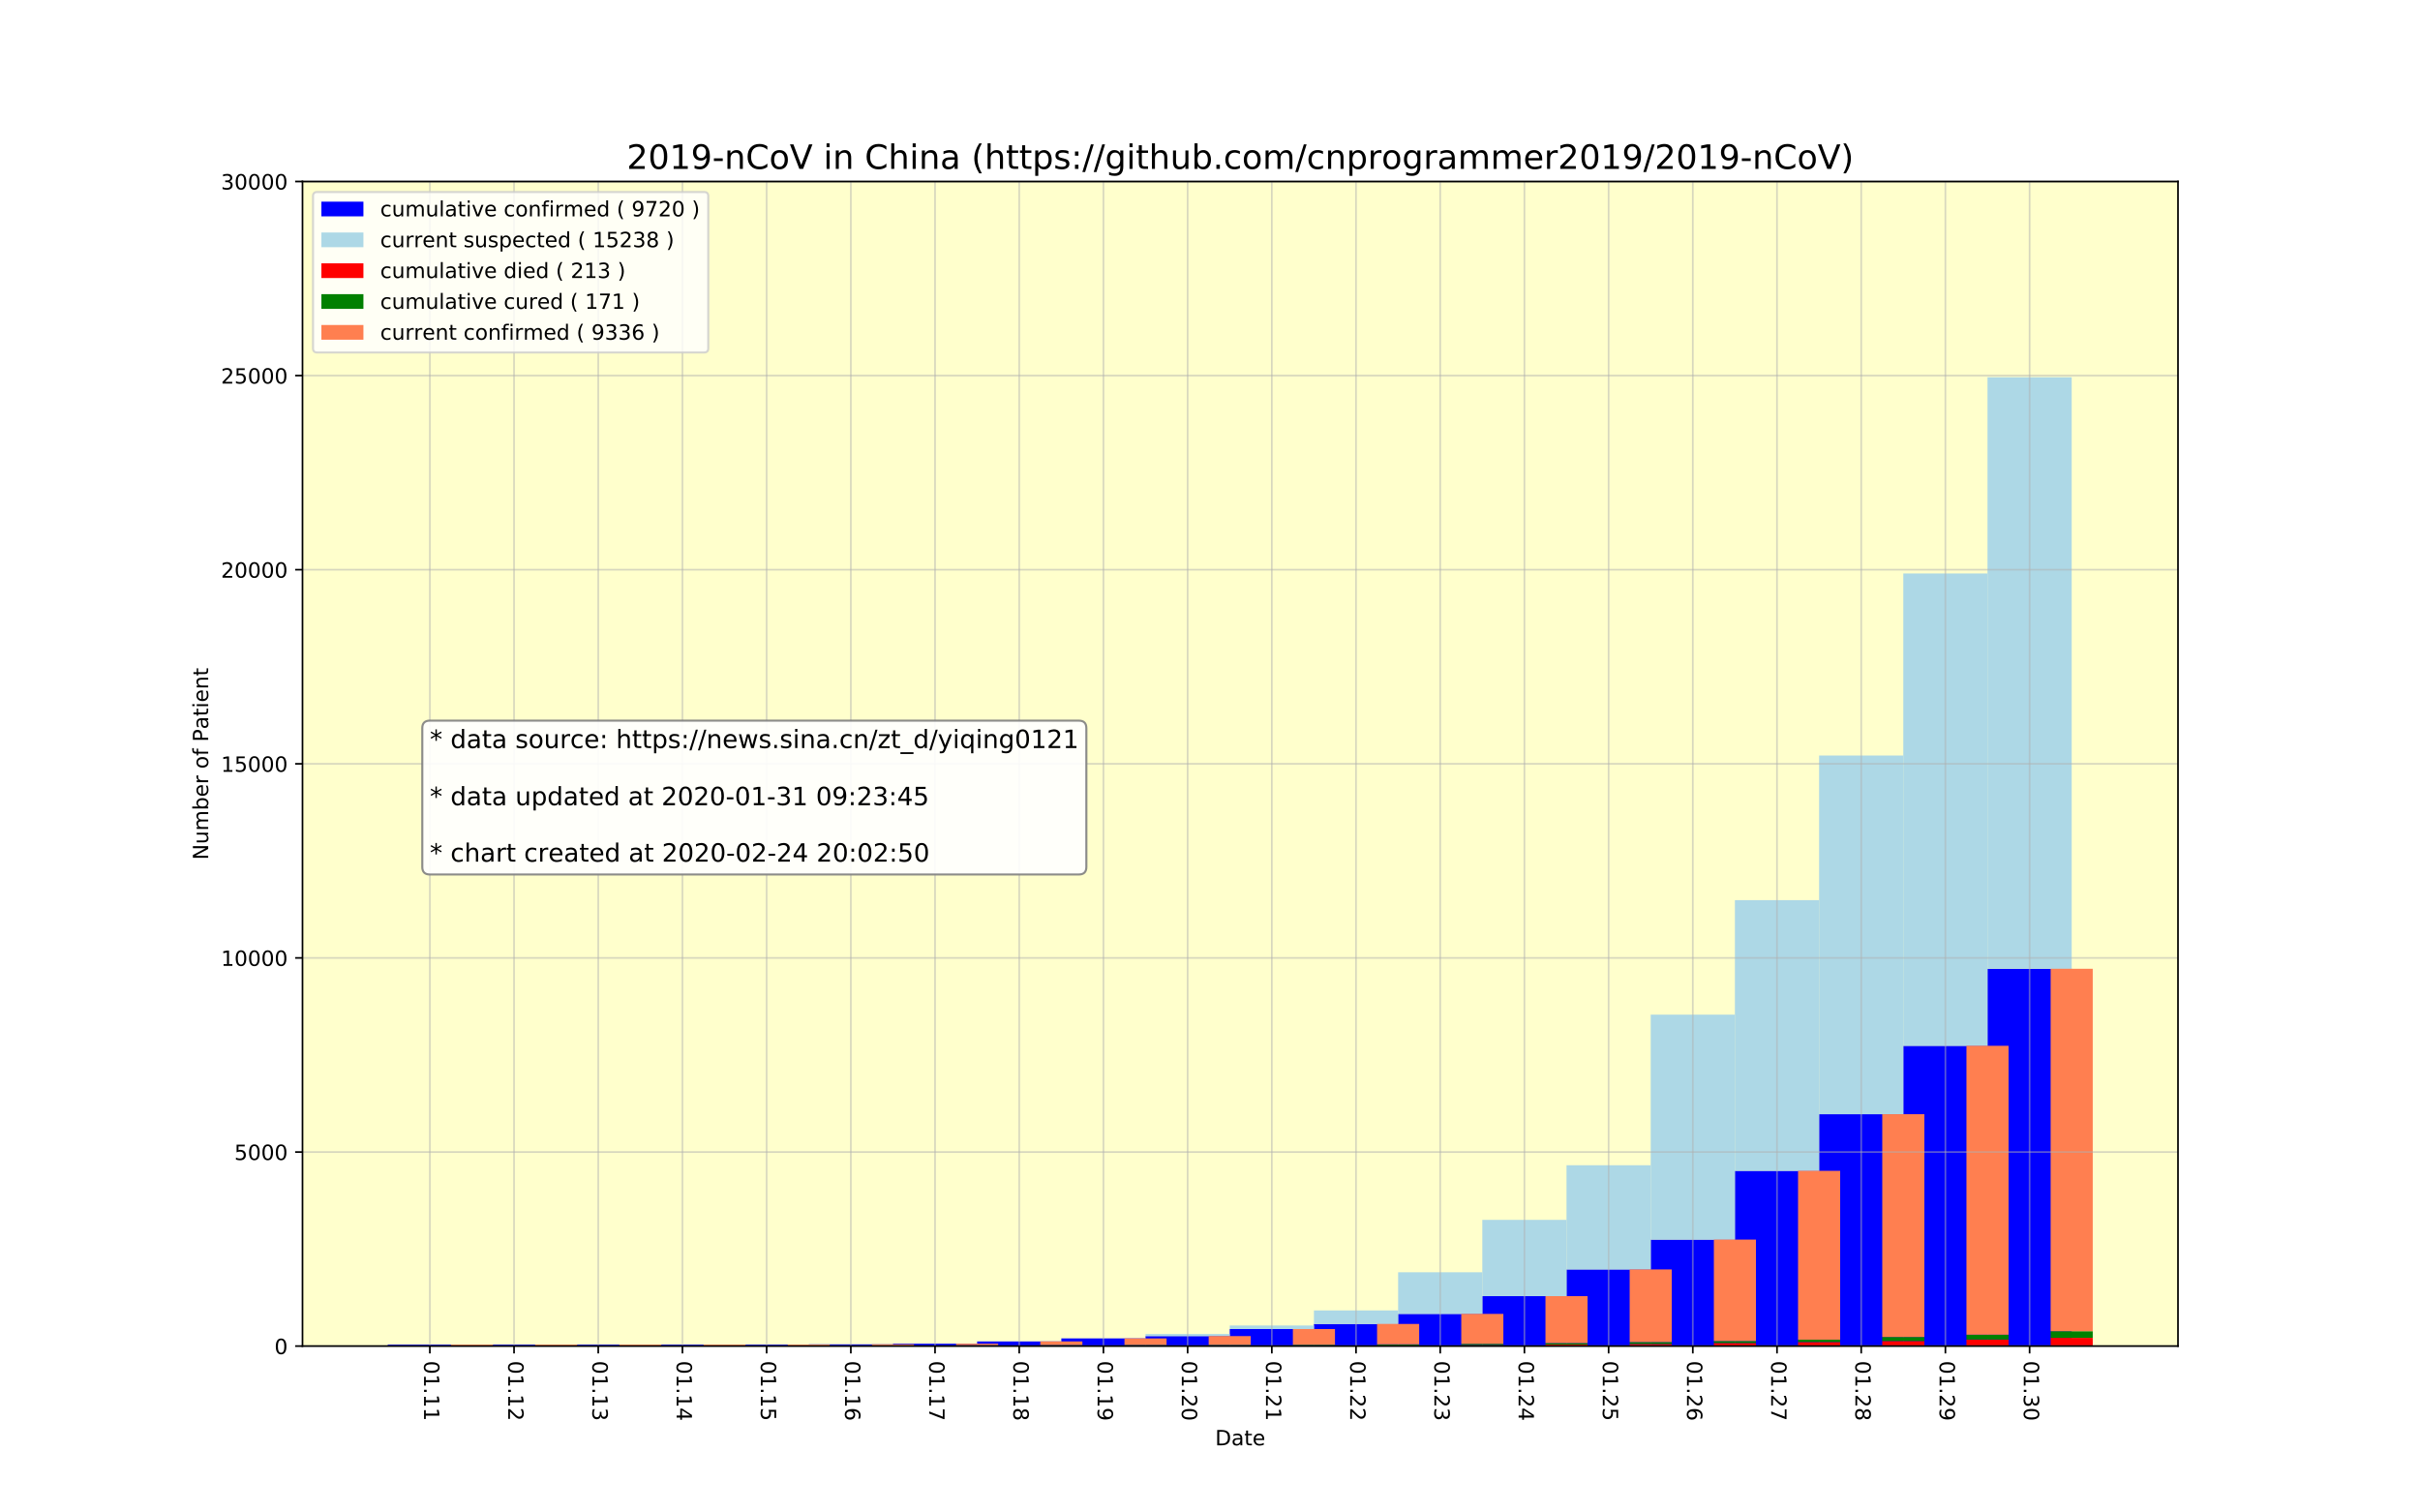 <?xml version="1.0" encoding="utf-8" standalone="no"?>
<!DOCTYPE svg PUBLIC "-//W3C//DTD SVG 1.1//EN"
  "http://www.w3.org/Graphics/SVG/1.1/DTD/svg11.dtd">
<!-- Created with matplotlib (https://matplotlib.org/) -->
<svg height="720pt" version="1.1" viewBox="0 0 1152 720" width="1152pt" xmlns="http://www.w3.org/2000/svg" xmlns:xlink="http://www.w3.org/1999/xlink">
 <defs>
  <style type="text/css">
*{stroke-linecap:butt;stroke-linejoin:round;}
  </style>
 </defs>
 <g id="figure_1">
  <g id="patch_1">
   <path d="M 0 720 
L 1152 720 
L 1152 0 
L 0 0 
z
" style="fill:#ffffff;"/>
  </g>
  <g id="axes_1">
   <g id="patch_2">
    <path d="M 144 640.8 
L 1036.8 640.8 
L 1036.8 86.4 
L 144 86.4 
z
" style="fill:#ffffcc;"/>
   </g>
   <g id="patch_3">
    <path clip-path="url(#pfd66995547)" d="M 184.582 640.8 
L 224.663 640.8 
L 224.663 640.042 
L 184.582 640.042 
z
" style="fill:#0000ff;"/>
   </g>
   <g id="patch_4">
    <path clip-path="url(#pfd66995547)" d="M 224.663 640.8 
L 264.743 640.8 
L 264.743 640.042 
L 224.663 640.042 
z
" style="fill:#0000ff;"/>
   </g>
   <g id="patch_5">
    <path clip-path="url(#pfd66995547)" d="M 264.743 640.8 
L 304.824 640.8 
L 304.824 640.042 
L 264.743 640.042 
z
" style="fill:#0000ff;"/>
   </g>
   <g id="patch_6">
    <path clip-path="url(#pfd66995547)" d="M 304.824 640.8 
L 344.905 640.8 
L 344.905 640.042 
L 304.824 640.042 
z
" style="fill:#0000ff;"/>
   </g>
   <g id="patch_7">
    <path clip-path="url(#pfd66995547)" d="M 344.905 640.8 
L 384.986 640.8 
L 384.986 640.042 
L 344.905 640.042 
z
" style="fill:#0000ff;"/>
   </g>
   <g id="patch_8">
    <path clip-path="url(#pfd66995547)" d="M 384.986 640.8 
L 425.067 640.8 
L 425.067 639.968 
L 384.986 639.968 
z
" style="fill:#0000ff;"/>
   </g>
   <g id="patch_9">
    <path clip-path="url(#pfd66995547)" d="M 425.067 640.8 
L 465.147 640.8 
L 465.147 639.654 
L 425.067 639.654 
z
" style="fill:#0000ff;"/>
   </g>
   <g id="patch_10">
    <path clip-path="url(#pfd66995547)" d="M 465.147 640.8 
L 505.228 640.8 
L 505.228 638.564 
L 465.147 638.564 
z
" style="fill:#0000ff;"/>
   </g>
   <g id="patch_11">
    <path clip-path="url(#pfd66995547)" d="M 505.228 640.8 
L 545.309 640.8 
L 545.309 637.141 
L 505.228 637.141 
z
" style="fill:#0000ff;"/>
   </g>
   <g id="patch_12">
    <path clip-path="url(#pfd66995547)" d="M 545.309 640.8 
L 585.39 640.8 
L 585.39 636.032 
L 545.309 636.032 
z
" style="fill:#0000ff;"/>
   </g>
   <g id="patch_13">
    <path clip-path="url(#pfd66995547)" d="M 585.39 640.8 
L 625.471 640.8 
L 625.471 632.669 
L 585.39 632.669 
z
" style="fill:#0000ff;"/>
   </g>
   <g id="patch_14">
    <path clip-path="url(#pfd66995547)" d="M 625.471 640.8 
L 665.552 640.8 
L 665.552 630.248 
L 625.471 630.248 
z
" style="fill:#0000ff;"/>
   </g>
   <g id="patch_15">
    <path clip-path="url(#pfd66995547)" d="M 665.552 640.8 
L 705.632 640.8 
L 705.632 625.462 
L 665.552 625.462 
z
" style="fill:#0000ff;"/>
   </g>
   <g id="patch_16">
    <path clip-path="url(#pfd66995547)" d="M 705.632 640.8 
L 745.713 640.8 
L 745.713 617.016 
L 705.632 617.016 
z
" style="fill:#0000ff;"/>
   </g>
   <g id="patch_17">
    <path clip-path="url(#pfd66995547)" d="M 745.713 640.8 
L 785.794 640.8 
L 785.794 604.302 
L 745.713 604.302 
z
" style="fill:#0000ff;"/>
   </g>
   <g id="patch_18">
    <path clip-path="url(#pfd66995547)" d="M 785.794 640.8 
L 825.875 640.8 
L 825.875 590.091 
L 785.794 590.091 
z
" style="fill:#0000ff;"/>
   </g>
   <g id="patch_19">
    <path clip-path="url(#pfd66995547)" d="M 825.875 640.8 
L 865.956 640.8 
L 865.956 557.363 
L 825.875 557.363 
z
" style="fill:#0000ff;"/>
   </g>
   <g id="patch_20">
    <path clip-path="url(#pfd66995547)" d="M 865.956 640.8 
L 906.036 640.8 
L 906.036 530.4 
L 865.956 530.4 
z
" style="fill:#0000ff;"/>
   </g>
   <g id="patch_21">
    <path clip-path="url(#pfd66995547)" d="M 906.036 640.8 
L 946.117 640.8 
L 946.117 497.839 
L 906.036 497.839 
z
" style="fill:#0000ff;"/>
   </g>
   <g id="patch_22">
    <path clip-path="url(#pfd66995547)" d="M 946.117 640.8 
L 986.198 640.8 
L 986.198 461.174 
L 946.117 461.174 
z
" style="fill:#0000ff;"/>
   </g>
   <g id="patch_23">
    <path clip-path="url(#pfd66995547)" d="M 184.582 640.042 
L 224.663 640.042 
L 224.663 640.042 
L 184.582 640.042 
z
" style="fill:#add8e6;"/>
   </g>
   <g id="patch_24">
    <path clip-path="url(#pfd66995547)" d="M 224.663 640.042 
L 264.743 640.042 
L 264.743 640.042 
L 224.663 640.042 
z
" style="fill:#add8e6;"/>
   </g>
   <g id="patch_25">
    <path clip-path="url(#pfd66995547)" d="M 264.743 640.042 
L 304.824 640.042 
L 304.824 640.042 
L 264.743 640.042 
z
" style="fill:#add8e6;"/>
   </g>
   <g id="patch_26">
    <path clip-path="url(#pfd66995547)" d="M 304.824 640.042 
L 344.905 640.042 
L 344.905 640.042 
L 304.824 640.042 
z
" style="fill:#add8e6;"/>
   </g>
   <g id="patch_27">
    <path clip-path="url(#pfd66995547)" d="M 344.905 640.042 
L 384.986 640.042 
L 384.986 640.042 
L 344.905 640.042 
z
" style="fill:#add8e6;"/>
   </g>
   <g id="patch_28">
    <path clip-path="url(#pfd66995547)" d="M 384.986 639.968 
L 425.067 639.968 
L 425.067 639.968 
L 384.986 639.968 
z
" style="fill:#add8e6;"/>
   </g>
   <g id="patch_29">
    <path clip-path="url(#pfd66995547)" d="M 425.067 639.654 
L 465.147 639.654 
L 465.147 639.654 
L 425.067 639.654 
z
" style="fill:#add8e6;"/>
   </g>
   <g id="patch_30">
    <path clip-path="url(#pfd66995547)" d="M 465.147 638.564 
L 505.228 638.564 
L 505.228 638.564 
L 465.147 638.564 
z
" style="fill:#add8e6;"/>
   </g>
   <g id="patch_31">
    <path clip-path="url(#pfd66995547)" d="M 505.228 637.141 
L 545.309 637.141 
L 545.309 637.141 
L 505.228 637.141 
z
" style="fill:#add8e6;"/>
   </g>
   <g id="patch_32">
    <path clip-path="url(#pfd66995547)" d="M 545.309 636.032 
L 585.39 636.032 
L 585.39 635.034 
L 545.309 635.034 
z
" style="fill:#add8e6;"/>
   </g>
   <g id="patch_33">
    <path clip-path="url(#pfd66995547)" d="M 585.39 632.669 
L 625.471 632.669 
L 625.471 630.987 
L 585.39 630.987 
z
" style="fill:#add8e6;"/>
   </g>
   <g id="patch_34">
    <path clip-path="url(#pfd66995547)" d="M 625.471 630.248 
L 665.552 630.248 
L 665.552 623.817 
L 625.471 623.817 
z
" style="fill:#add8e6;"/>
   </g>
   <g id="patch_35">
    <path clip-path="url(#pfd66995547)" d="M 665.552 625.462 
L 705.632 625.462 
L 705.632 605.651 
L 665.552 605.651 
z
" style="fill:#add8e6;"/>
   </g>
   <g id="patch_36">
    <path clip-path="url(#pfd66995547)" d="M 705.632 617.016 
L 745.713 617.016 
L 745.713 580.703 
L 705.632 580.703 
z
" style="fill:#add8e6;"/>
   </g>
   <g id="patch_37">
    <path clip-path="url(#pfd66995547)" d="M 745.713 604.302 
L 785.794 604.302 
L 785.794 554.702 
L 745.713 554.702 
z
" style="fill:#add8e6;"/>
   </g>
   <g id="patch_38">
    <path clip-path="url(#pfd66995547)" d="M 785.794 590.091 
L 825.875 590.091 
L 825.875 483.018 
L 785.794 483.018 
z
" style="fill:#add8e6;"/>
   </g>
   <g id="patch_39">
    <path clip-path="url(#pfd66995547)" d="M 825.875 557.363 
L 865.956 557.363 
L 865.956 428.502 
L 825.875 428.502 
z
" style="fill:#add8e6;"/>
   </g>
   <g id="patch_40">
    <path clip-path="url(#pfd66995547)" d="M 865.956 530.4 
L 906.036 530.4 
L 906.036 359.664 
L 865.956 359.664 
z
" style="fill:#add8e6;"/>
   </g>
   <g id="patch_41">
    <path clip-path="url(#pfd66995547)" d="M 906.036 497.839 
L 946.117 497.839 
L 946.117 272.993 
L 906.036 272.993 
z
" style="fill:#add8e6;"/>
   </g>
   <g id="patch_42">
    <path clip-path="url(#pfd66995547)" d="M 946.117 461.174 
L 986.198 461.174 
L 986.198 179.576 
L 946.117 179.576 
z
" style="fill:#add8e6;"/>
   </g>
   <g id="patch_43">
    <path clip-path="url(#pfd66995547)" d="M 214.642 640.8 
L 234.683 640.8 
L 234.683 640.782 
L 214.642 640.782 
z
" style="fill:#ff0000;"/>
   </g>
   <g id="patch_44">
    <path clip-path="url(#pfd66995547)" d="M 254.723 640.8 
L 274.764 640.8 
L 274.764 640.782 
L 254.723 640.782 
z
" style="fill:#ff0000;"/>
   </g>
   <g id="patch_45">
    <path clip-path="url(#pfd66995547)" d="M 294.804 640.8 
L 314.844 640.8 
L 314.844 640.782 
L 294.804 640.782 
z
" style="fill:#ff0000;"/>
   </g>
   <g id="patch_46">
    <path clip-path="url(#pfd66995547)" d="M 334.885 640.8 
L 354.925 640.8 
L 354.925 640.782 
L 334.885 640.782 
z
" style="fill:#ff0000;"/>
   </g>
   <g id="patch_47">
    <path clip-path="url(#pfd66995547)" d="M 374.966 640.8 
L 395.006 640.8 
L 395.006 640.782 
L 374.966 640.782 
z
" style="fill:#ff0000;"/>
   </g>
   <g id="patch_48">
    <path clip-path="url(#pfd66995547)" d="M 415.046 640.8 
L 435.087 640.8 
L 435.087 640.763 
L 415.046 640.763 
z
" style="fill:#ff0000;"/>
   </g>
   <g id="patch_49">
    <path clip-path="url(#pfd66995547)" d="M 455.127 640.8 
L 475.168 640.8 
L 475.168 640.763 
L 455.127 640.763 
z
" style="fill:#ff0000;"/>
   </g>
   <g id="patch_50">
    <path clip-path="url(#pfd66995547)" d="M 495.208 640.8 
L 515.248 640.8 
L 515.248 640.745 
L 495.208 640.745 
z
" style="fill:#ff0000;"/>
   </g>
   <g id="patch_51">
    <path clip-path="url(#pfd66995547)" d="M 535.289 640.8 
L 555.329 640.8 
L 555.329 640.726 
L 535.289 640.726 
z
" style="fill:#ff0000;"/>
   </g>
   <g id="patch_52">
    <path clip-path="url(#pfd66995547)" d="M 575.37 640.8 
L 595.41 640.8 
L 595.41 640.689 
L 575.37 640.689 
z
" style="fill:#ff0000;"/>
   </g>
   <g id="patch_53">
    <path clip-path="url(#pfd66995547)" d="M 615.451 640.8 
L 635.491 640.8 
L 635.491 640.634 
L 615.451 640.634 
z
" style="fill:#ff0000;"/>
   </g>
   <g id="patch_54">
    <path clip-path="url(#pfd66995547)" d="M 655.531 640.8 
L 675.572 640.8 
L 675.572 640.486 
L 655.531 640.486 
z
" style="fill:#ff0000;"/>
   </g>
   <g id="patch_55">
    <path clip-path="url(#pfd66995547)" d="M 695.612 640.8 
L 715.653 640.8 
L 715.653 640.338 
L 695.612 640.338 
z
" style="fill:#ff0000;"/>
   </g>
   <g id="patch_56">
    <path clip-path="url(#pfd66995547)" d="M 735.693 640.8 
L 755.733 640.8 
L 755.733 640.042 
L 735.693 640.042 
z
" style="fill:#ff0000;"/>
   </g>
   <g id="patch_57">
    <path clip-path="url(#pfd66995547)" d="M 775.774 640.8 
L 795.814 640.8 
L 795.814 639.765 
L 775.774 639.765 
z
" style="fill:#ff0000;"/>
   </g>
   <g id="patch_58">
    <path clip-path="url(#pfd66995547)" d="M 815.855 640.8 
L 835.895 640.8 
L 835.895 639.322 
L 815.855 639.322 
z
" style="fill:#ff0000;"/>
   </g>
   <g id="patch_59">
    <path clip-path="url(#pfd66995547)" d="M 855.935 640.8 
L 875.976 640.8 
L 875.976 638.841 
L 855.935 638.841 
z
" style="fill:#ff0000;"/>
   </g>
   <g id="patch_60">
    <path clip-path="url(#pfd66995547)" d="M 896.016 640.8 
L 916.057 640.8 
L 916.057 638.361 
L 896.016 638.361 
z
" style="fill:#ff0000;"/>
   </g>
   <g id="patch_61">
    <path clip-path="url(#pfd66995547)" d="M 936.097 640.8 
L 956.137 640.8 
L 956.137 637.658 
L 936.097 637.658 
z
" style="fill:#ff0000;"/>
   </g>
   <g id="patch_62">
    <path clip-path="url(#pfd66995547)" d="M 976.178 640.8 
L 996.218 640.8 
L 996.218 636.864 
L 976.178 636.864 
z
" style="fill:#ff0000;"/>
   </g>
   <g id="patch_63">
    <path clip-path="url(#pfd66995547)" d="M 214.642 640.782 
L 234.683 640.782 
L 234.683 640.745 
L 214.642 640.745 
z
" style="fill:#008000;"/>
   </g>
   <g id="patch_64">
    <path clip-path="url(#pfd66995547)" d="M 254.723 640.782 
L 274.764 640.782 
L 274.764 640.671 
L 254.723 640.671 
z
" style="fill:#008000;"/>
   </g>
   <g id="patch_65">
    <path clip-path="url(#pfd66995547)" d="M 294.804 640.782 
L 314.844 640.782 
L 314.844 640.652 
L 294.804 640.652 
z
" style="fill:#008000;"/>
   </g>
   <g id="patch_66">
    <path clip-path="url(#pfd66995547)" d="M 334.885 640.782 
L 354.925 640.782 
L 354.925 640.652 
L 334.885 640.652 
z
" style="fill:#008000;"/>
   </g>
   <g id="patch_67">
    <path clip-path="url(#pfd66995547)" d="M 374.966 640.782 
L 395.006 640.782 
L 395.006 640.652 
L 374.966 640.652 
z
" style="fill:#008000;"/>
   </g>
   <g id="patch_68">
    <path clip-path="url(#pfd66995547)" d="M 415.046 640.763 
L 435.087 640.763 
L 435.087 640.634 
L 415.046 640.634 
z
" style="fill:#008000;"/>
   </g>
   <g id="patch_69">
    <path clip-path="url(#pfd66995547)" d="M 455.127 640.763 
L 475.168 640.763 
L 475.168 640.412 
L 455.127 640.412 
z
" style="fill:#008000;"/>
   </g>
   <g id="patch_70">
    <path clip-path="url(#pfd66995547)" d="M 495.208 640.745 
L 515.248 640.745 
L 515.248 640.301 
L 495.208 640.301 
z
" style="fill:#008000;"/>
   </g>
   <g id="patch_71">
    <path clip-path="url(#pfd66995547)" d="M 535.289 640.726 
L 555.329 640.726 
L 555.329 640.264 
L 535.289 640.264 
z
" style="fill:#008000;"/>
   </g>
   <g id="patch_72">
    <path clip-path="url(#pfd66995547)" d="M 575.37 640.689 
L 595.41 640.689 
L 595.41 640.227 
L 575.37 640.227 
z
" style="fill:#008000;"/>
   </g>
   <g id="patch_73">
    <path clip-path="url(#pfd66995547)" d="M 615.451 640.634 
L 635.491 640.634 
L 635.491 640.172 
L 615.451 640.172 
z
" style="fill:#008000;"/>
   </g>
   <g id="patch_74">
    <path clip-path="url(#pfd66995547)" d="M 655.531 640.486 
L 675.572 640.486 
L 675.572 639.931 
L 655.531 639.931 
z
" style="fill:#008000;"/>
   </g>
   <g id="patch_75">
    <path clip-path="url(#pfd66995547)" d="M 695.612 640.338 
L 715.653 640.338 
L 715.653 639.71 
L 695.612 639.71 
z
" style="fill:#008000;"/>
   </g>
   <g id="patch_76">
    <path clip-path="url(#pfd66995547)" d="M 735.693 640.042 
L 755.733 640.042 
L 755.733 639.34 
L 735.693 639.34 
z
" style="fill:#008000;"/>
   </g>
   <g id="patch_77">
    <path clip-path="url(#pfd66995547)" d="M 775.774 639.765 
L 795.814 639.765 
L 795.814 638.86 
L 775.774 638.86 
z
" style="fill:#008000;"/>
   </g>
   <g id="patch_78">
    <path clip-path="url(#pfd66995547)" d="M 815.855 639.322 
L 835.895 639.322 
L 835.895 638.379 
L 815.855 638.379 
z
" style="fill:#008000;"/>
   </g>
   <g id="patch_79">
    <path clip-path="url(#pfd66995547)" d="M 855.935 638.841 
L 875.976 638.841 
L 875.976 637.732 
L 855.935 637.732 
z
" style="fill:#008000;"/>
   </g>
   <g id="patch_80">
    <path clip-path="url(#pfd66995547)" d="M 896.016 638.361 
L 916.057 638.361 
L 916.057 636.457 
L 896.016 636.457 
z
" style="fill:#008000;"/>
   </g>
   <g id="patch_81">
    <path clip-path="url(#pfd66995547)" d="M 936.097 637.658 
L 956.137 637.658 
L 956.137 635.367 
L 936.097 635.367 
z
" style="fill:#008000;"/>
   </g>
   <g id="patch_82">
    <path clip-path="url(#pfd66995547)" d="M 976.178 636.864 
L 996.218 636.864 
L 996.218 633.704 
L 976.178 633.704 
z
" style="fill:#008000;"/>
   </g>
   <g id="patch_83">
    <path clip-path="url(#pfd66995547)" d="M 214.642 640.745 
L 234.683 640.745 
L 234.683 640.042 
L 214.642 640.042 
z
" style="fill:#ff7f50;"/>
   </g>
   <g id="patch_84">
    <path clip-path="url(#pfd66995547)" d="M 254.723 640.671 
L 274.764 640.671 
L 274.764 640.042 
L 254.723 640.042 
z
" style="fill:#ff7f50;"/>
   </g>
   <g id="patch_85">
    <path clip-path="url(#pfd66995547)" d="M 294.804 640.652 
L 314.844 640.652 
L 314.844 640.042 
L 294.804 640.042 
z
" style="fill:#ff7f50;"/>
   </g>
   <g id="patch_86">
    <path clip-path="url(#pfd66995547)" d="M 334.885 640.652 
L 354.925 640.652 
L 354.925 640.042 
L 334.885 640.042 
z
" style="fill:#ff7f50;"/>
   </g>
   <g id="patch_87">
    <path clip-path="url(#pfd66995547)" d="M 374.966 640.652 
L 395.006 640.652 
L 395.006 640.042 
L 374.966 640.042 
z
" style="fill:#ff7f50;"/>
   </g>
   <g id="patch_88">
    <path clip-path="url(#pfd66995547)" d="M 415.046 640.634 
L 435.087 640.634 
L 435.087 639.968 
L 415.046 639.968 
z
" style="fill:#ff7f50;"/>
   </g>
   <g id="patch_89">
    <path clip-path="url(#pfd66995547)" d="M 455.127 640.412 
L 475.168 640.412 
L 475.168 639.654 
L 455.127 639.654 
z
" style="fill:#ff7f50;"/>
   </g>
   <g id="patch_90">
    <path clip-path="url(#pfd66995547)" d="M 495.208 640.301 
L 515.248 640.301 
L 515.248 638.564 
L 495.208 638.564 
z
" style="fill:#ff7f50;"/>
   </g>
   <g id="patch_91">
    <path clip-path="url(#pfd66995547)" d="M 535.289 640.264 
L 555.329 640.264 
L 555.329 637.141 
L 535.289 637.141 
z
" style="fill:#ff7f50;"/>
   </g>
   <g id="patch_92">
    <path clip-path="url(#pfd66995547)" d="M 575.37 640.227 
L 595.41 640.227 
L 595.41 636.032 
L 575.37 636.032 
z
" style="fill:#ff7f50;"/>
   </g>
   <g id="patch_93">
    <path clip-path="url(#pfd66995547)" d="M 615.451 640.172 
L 635.491 640.172 
L 635.491 632.669 
L 615.451 632.669 
z
" style="fill:#ff7f50;"/>
   </g>
   <g id="patch_94">
    <path clip-path="url(#pfd66995547)" d="M 655.531 639.931 
L 675.572 639.931 
L 675.572 630.248 
L 655.531 630.248 
z
" style="fill:#ff7f50;"/>
   </g>
   <g id="patch_95">
    <path clip-path="url(#pfd66995547)" d="M 695.612 639.71 
L 715.653 639.71 
L 715.653 625.462 
L 695.612 625.462 
z
" style="fill:#ff7f50;"/>
   </g>
   <g id="patch_96">
    <path clip-path="url(#pfd66995547)" d="M 735.693 639.34 
L 755.733 639.34 
L 755.733 617.016 
L 735.693 617.016 
z
" style="fill:#ff7f50;"/>
   </g>
   <g id="patch_97">
    <path clip-path="url(#pfd66995547)" d="M 775.774 638.86 
L 795.814 638.86 
L 795.814 604.302 
L 775.774 604.302 
z
" style="fill:#ff7f50;"/>
   </g>
   <g id="patch_98">
    <path clip-path="url(#pfd66995547)" d="M 815.855 638.379 
L 835.895 638.379 
L 835.895 590.091 
L 815.855 590.091 
z
" style="fill:#ff7f50;"/>
   </g>
   <g id="patch_99">
    <path clip-path="url(#pfd66995547)" d="M 855.935 637.732 
L 875.976 637.732 
L 875.976 557.363 
L 855.935 557.363 
z
" style="fill:#ff7f50;"/>
   </g>
   <g id="patch_100">
    <path clip-path="url(#pfd66995547)" d="M 896.016 636.457 
L 916.057 636.457 
L 916.057 530.4 
L 896.016 530.4 
z
" style="fill:#ff7f50;"/>
   </g>
   <g id="patch_101">
    <path clip-path="url(#pfd66995547)" d="M 936.097 635.367 
L 956.137 635.367 
L 956.137 497.839 
L 936.097 497.839 
z
" style="fill:#ff7f50;"/>
   </g>
   <g id="patch_102">
    <path clip-path="url(#pfd66995547)" d="M 976.178 633.704 
L 996.218 633.704 
L 996.218 461.174 
L 976.178 461.174 
z
" style="fill:#ff7f50;"/>
   </g>
   <g id="matplotlib.axis_1">
    <g id="xtick_1">
     <g id="line2d_1">
      <path clip-path="url(#pfd66995547)" d="M 204.622 640.8 
L 204.622 86.4 
" style="fill:none;stroke:#b0b0b0;stroke-linecap:square;stroke-opacity:0.5;stroke-width:0.8;"/>
     </g>
     <g id="line2d_2">
      <defs>
       <path d="M 0 0 
L 0 3.5 
" id="m7491288469" style="stroke:#000000;stroke-width:0.8;"/>
      </defs>
      <g>
       <use style="stroke:#000000;stroke-width:0.8;" x="204.622" xlink:href="#m7491288469" y="640.8"/>
      </g>
     </g>
     <g id="text_1">
      <!-- 01.11 -->
      <defs>
       <path d="M 31.781 66.406 
Q 24.172 66.406 20.328 58.906 
Q 16.5 51.422 16.5 36.375 
Q 16.5 21.391 20.328 13.891 
Q 24.172 6.391 31.781 6.391 
Q 39.453 6.391 43.281 13.891 
Q 47.125 21.391 47.125 36.375 
Q 47.125 51.422 43.281 58.906 
Q 39.453 66.406 31.781 66.406 
z
M 31.781 74.219 
Q 44.047 74.219 50.516 64.516 
Q 56.984 54.828 56.984 36.375 
Q 56.984 17.969 50.516 8.266 
Q 44.047 -1.422 31.781 -1.422 
Q 19.531 -1.422 13.062 8.266 
Q 6.594 17.969 6.594 36.375 
Q 6.594 54.828 13.062 64.516 
Q 19.531 74.219 31.781 74.219 
z
" id="DejaVuSans-48"/>
       <path d="M 12.406 8.297 
L 28.516 8.297 
L 28.516 63.922 
L 10.984 60.406 
L 10.984 69.391 
L 28.422 72.906 
L 38.281 72.906 
L 38.281 8.297 
L 54.391 8.297 
L 54.391 0 
L 12.406 0 
z
" id="DejaVuSans-49"/>
       <path d="M 10.688 12.406 
L 21 12.406 
L 21 0 
L 10.688 0 
z
" id="DejaVuSans-46"/>
      </defs>
      <g transform="translate(201.863 647.8)rotate(-270)scale(0.1 -0.1)">
       <use xlink:href="#DejaVuSans-48"/>
       <use x="63.623" xlink:href="#DejaVuSans-49"/>
       <use x="127.246" xlink:href="#DejaVuSans-46"/>
       <use x="159.033" xlink:href="#DejaVuSans-49"/>
       <use x="222.656" xlink:href="#DejaVuSans-49"/>
      </g>
     </g>
    </g>
    <g id="xtick_2">
     <g id="line2d_3">
      <path clip-path="url(#pfd66995547)" d="M 244.703 640.8 
L 244.703 86.4 
" style="fill:none;stroke:#b0b0b0;stroke-linecap:square;stroke-opacity:0.5;stroke-width:0.8;"/>
     </g>
     <g id="line2d_4">
      <g>
       <use style="stroke:#000000;stroke-width:0.8;" x="244.703" xlink:href="#m7491288469" y="640.8"/>
      </g>
     </g>
     <g id="text_2">
      <!-- 01.12 -->
      <defs>
       <path d="M 19.188 8.297 
L 53.609 8.297 
L 53.609 0 
L 7.328 0 
L 7.328 8.297 
Q 12.938 14.109 22.625 23.891 
Q 32.328 33.688 34.812 36.531 
Q 39.547 41.844 41.422 45.531 
Q 43.312 49.219 43.312 52.781 
Q 43.312 58.594 39.234 62.25 
Q 35.156 65.922 28.609 65.922 
Q 23.969 65.922 18.812 64.312 
Q 13.672 62.703 7.812 59.422 
L 7.812 69.391 
Q 13.766 71.781 18.938 73 
Q 24.125 74.219 28.422 74.219 
Q 39.75 74.219 46.484 68.547 
Q 53.219 62.891 53.219 53.422 
Q 53.219 48.922 51.531 44.891 
Q 49.859 40.875 45.406 35.406 
Q 44.188 33.984 37.641 27.219 
Q 31.109 20.453 19.188 8.297 
z
" id="DejaVuSans-50"/>
      </defs>
      <g transform="translate(241.944 647.8)rotate(-270)scale(0.1 -0.1)">
       <use xlink:href="#DejaVuSans-48"/>
       <use x="63.623" xlink:href="#DejaVuSans-49"/>
       <use x="127.246" xlink:href="#DejaVuSans-46"/>
       <use x="159.033" xlink:href="#DejaVuSans-49"/>
       <use x="222.656" xlink:href="#DejaVuSans-50"/>
      </g>
     </g>
    </g>
    <g id="xtick_3">
     <g id="line2d_5">
      <path clip-path="url(#pfd66995547)" d="M 284.784 640.8 
L 284.784 86.4 
" style="fill:none;stroke:#b0b0b0;stroke-linecap:square;stroke-opacity:0.5;stroke-width:0.8;"/>
     </g>
     <g id="line2d_6">
      <g>
       <use style="stroke:#000000;stroke-width:0.8;" x="284.784" xlink:href="#m7491288469" y="640.8"/>
      </g>
     </g>
     <g id="text_3">
      <!-- 01.13 -->
      <defs>
       <path d="M 40.578 39.312 
Q 47.656 37.797 51.625 33 
Q 55.609 28.219 55.609 21.188 
Q 55.609 10.406 48.188 4.484 
Q 40.766 -1.422 27.094 -1.422 
Q 22.516 -1.422 17.656 -0.516 
Q 12.797 0.391 7.625 2.203 
L 7.625 11.719 
Q 11.719 9.328 16.594 8.109 
Q 21.484 6.891 26.812 6.891 
Q 36.078 6.891 40.938 10.547 
Q 45.797 14.203 45.797 21.188 
Q 45.797 27.641 41.281 31.266 
Q 36.766 34.906 28.719 34.906 
L 20.219 34.906 
L 20.219 43.016 
L 29.109 43.016 
Q 36.375 43.016 40.234 45.922 
Q 44.094 48.828 44.094 54.297 
Q 44.094 59.906 40.109 62.906 
Q 36.141 65.922 28.719 65.922 
Q 24.656 65.922 20.016 65.031 
Q 15.375 64.156 9.812 62.312 
L 9.812 71.094 
Q 15.438 72.656 20.344 73.438 
Q 25.25 74.219 29.594 74.219 
Q 40.828 74.219 47.359 69.109 
Q 53.906 64.016 53.906 55.328 
Q 53.906 49.266 50.438 45.094 
Q 46.969 40.922 40.578 39.312 
z
" id="DejaVuSans-51"/>
      </defs>
      <g transform="translate(282.024 647.8)rotate(-270)scale(0.1 -0.1)">
       <use xlink:href="#DejaVuSans-48"/>
       <use x="63.623" xlink:href="#DejaVuSans-49"/>
       <use x="127.246" xlink:href="#DejaVuSans-46"/>
       <use x="159.033" xlink:href="#DejaVuSans-49"/>
       <use x="222.656" xlink:href="#DejaVuSans-51"/>
      </g>
     </g>
    </g>
    <g id="xtick_4">
     <g id="line2d_7">
      <path clip-path="url(#pfd66995547)" d="M 324.865 640.8 
L 324.865 86.4 
" style="fill:none;stroke:#b0b0b0;stroke-linecap:square;stroke-opacity:0.5;stroke-width:0.8;"/>
     </g>
     <g id="line2d_8">
      <g>
       <use style="stroke:#000000;stroke-width:0.8;" x="324.865" xlink:href="#m7491288469" y="640.8"/>
      </g>
     </g>
     <g id="text_4">
      <!-- 01.14 -->
      <defs>
       <path d="M 37.797 64.312 
L 12.891 25.391 
L 37.797 25.391 
z
M 35.203 72.906 
L 47.609 72.906 
L 47.609 25.391 
L 58.016 25.391 
L 58.016 17.188 
L 47.609 17.188 
L 47.609 0 
L 37.797 0 
L 37.797 17.188 
L 4.891 17.188 
L 4.891 26.703 
z
" id="DejaVuSans-52"/>
      </defs>
      <g transform="translate(322.105 647.8)rotate(-270)scale(0.1 -0.1)">
       <use xlink:href="#DejaVuSans-48"/>
       <use x="63.623" xlink:href="#DejaVuSans-49"/>
       <use x="127.246" xlink:href="#DejaVuSans-46"/>
       <use x="159.033" xlink:href="#DejaVuSans-49"/>
       <use x="222.656" xlink:href="#DejaVuSans-52"/>
      </g>
     </g>
    </g>
    <g id="xtick_5">
     <g id="line2d_9">
      <path clip-path="url(#pfd66995547)" d="M 364.945 640.8 
L 364.945 86.4 
" style="fill:none;stroke:#b0b0b0;stroke-linecap:square;stroke-opacity:0.5;stroke-width:0.8;"/>
     </g>
     <g id="line2d_10">
      <g>
       <use style="stroke:#000000;stroke-width:0.8;" x="364.945" xlink:href="#m7491288469" y="640.8"/>
      </g>
     </g>
     <g id="text_5">
      <!-- 01.15 -->
      <defs>
       <path d="M 10.797 72.906 
L 49.516 72.906 
L 49.516 64.594 
L 19.828 64.594 
L 19.828 46.734 
Q 21.969 47.469 24.109 47.828 
Q 26.266 48.188 28.422 48.188 
Q 40.625 48.188 47.75 41.5 
Q 54.891 34.812 54.891 23.391 
Q 54.891 11.625 47.562 5.094 
Q 40.234 -1.422 26.906 -1.422 
Q 22.312 -1.422 17.547 -0.641 
Q 12.797 0.141 7.719 1.703 
L 7.719 11.625 
Q 12.109 9.234 16.797 8.062 
Q 21.484 6.891 26.703 6.891 
Q 35.156 6.891 40.078 11.328 
Q 45.016 15.766 45.016 23.391 
Q 45.016 31 40.078 35.438 
Q 35.156 39.891 26.703 39.891 
Q 22.75 39.891 18.812 39.016 
Q 14.891 38.141 10.797 36.281 
z
" id="DejaVuSans-53"/>
      </defs>
      <g transform="translate(362.186 647.8)rotate(-270)scale(0.1 -0.1)">
       <use xlink:href="#DejaVuSans-48"/>
       <use x="63.623" xlink:href="#DejaVuSans-49"/>
       <use x="127.246" xlink:href="#DejaVuSans-46"/>
       <use x="159.033" xlink:href="#DejaVuSans-49"/>
       <use x="222.656" xlink:href="#DejaVuSans-53"/>
      </g>
     </g>
    </g>
    <g id="xtick_6">
     <g id="line2d_11">
      <path clip-path="url(#pfd66995547)" d="M 405.026 640.8 
L 405.026 86.4 
" style="fill:none;stroke:#b0b0b0;stroke-linecap:square;stroke-opacity:0.5;stroke-width:0.8;"/>
     </g>
     <g id="line2d_12">
      <g>
       <use style="stroke:#000000;stroke-width:0.8;" x="405.026" xlink:href="#m7491288469" y="640.8"/>
      </g>
     </g>
     <g id="text_6">
      <!-- 01.16 -->
      <defs>
       <path d="M 33.016 40.375 
Q 26.375 40.375 22.484 35.828 
Q 18.609 31.297 18.609 23.391 
Q 18.609 15.531 22.484 10.953 
Q 26.375 6.391 33.016 6.391 
Q 39.656 6.391 43.531 10.953 
Q 47.406 15.531 47.406 23.391 
Q 47.406 31.297 43.531 35.828 
Q 39.656 40.375 33.016 40.375 
z
M 52.594 71.297 
L 52.594 62.312 
Q 48.875 64.062 45.094 64.984 
Q 41.312 65.922 37.594 65.922 
Q 27.828 65.922 22.672 59.328 
Q 17.531 52.734 16.797 39.406 
Q 19.672 43.656 24.016 45.922 
Q 28.375 48.188 33.594 48.188 
Q 44.578 48.188 50.953 41.516 
Q 57.328 34.859 57.328 23.391 
Q 57.328 12.156 50.688 5.359 
Q 44.047 -1.422 33.016 -1.422 
Q 20.359 -1.422 13.672 8.266 
Q 6.984 17.969 6.984 36.375 
Q 6.984 53.656 15.188 63.938 
Q 23.391 74.219 37.203 74.219 
Q 40.922 74.219 44.703 73.484 
Q 48.484 72.75 52.594 71.297 
z
" id="DejaVuSans-54"/>
      </defs>
      <g transform="translate(402.267 647.8)rotate(-270)scale(0.1 -0.1)">
       <use xlink:href="#DejaVuSans-48"/>
       <use x="63.623" xlink:href="#DejaVuSans-49"/>
       <use x="127.246" xlink:href="#DejaVuSans-46"/>
       <use x="159.033" xlink:href="#DejaVuSans-49"/>
       <use x="222.656" xlink:href="#DejaVuSans-54"/>
      </g>
     </g>
    </g>
    <g id="xtick_7">
     <g id="line2d_13">
      <path clip-path="url(#pfd66995547)" d="M 445.107 640.8 
L 445.107 86.4 
" style="fill:none;stroke:#b0b0b0;stroke-linecap:square;stroke-opacity:0.5;stroke-width:0.8;"/>
     </g>
     <g id="line2d_14">
      <g>
       <use style="stroke:#000000;stroke-width:0.8;" x="445.107" xlink:href="#m7491288469" y="640.8"/>
      </g>
     </g>
     <g id="text_7">
      <!-- 01.17 -->
      <defs>
       <path d="M 8.203 72.906 
L 55.078 72.906 
L 55.078 68.703 
L 28.609 0 
L 18.312 0 
L 43.219 64.594 
L 8.203 64.594 
z
" id="DejaVuSans-55"/>
      </defs>
      <g transform="translate(442.348 647.8)rotate(-270)scale(0.1 -0.1)">
       <use xlink:href="#DejaVuSans-48"/>
       <use x="63.623" xlink:href="#DejaVuSans-49"/>
       <use x="127.246" xlink:href="#DejaVuSans-46"/>
       <use x="159.033" xlink:href="#DejaVuSans-49"/>
       <use x="222.656" xlink:href="#DejaVuSans-55"/>
      </g>
     </g>
    </g>
    <g id="xtick_8">
     <g id="line2d_15">
      <path clip-path="url(#pfd66995547)" d="M 485.188 640.8 
L 485.188 86.4 
" style="fill:none;stroke:#b0b0b0;stroke-linecap:square;stroke-opacity:0.5;stroke-width:0.8;"/>
     </g>
     <g id="line2d_16">
      <g>
       <use style="stroke:#000000;stroke-width:0.8;" x="485.188" xlink:href="#m7491288469" y="640.8"/>
      </g>
     </g>
     <g id="text_8">
      <!-- 01.18 -->
      <defs>
       <path d="M 31.781 34.625 
Q 24.75 34.625 20.719 30.859 
Q 16.703 27.094 16.703 20.516 
Q 16.703 13.922 20.719 10.156 
Q 24.75 6.391 31.781 6.391 
Q 38.812 6.391 42.859 10.172 
Q 46.922 13.969 46.922 20.516 
Q 46.922 27.094 42.891 30.859 
Q 38.875 34.625 31.781 34.625 
z
M 21.922 38.812 
Q 15.578 40.375 12.031 44.719 
Q 8.5 49.078 8.5 55.328 
Q 8.5 64.062 14.719 69.141 
Q 20.953 74.219 31.781 74.219 
Q 42.672 74.219 48.875 69.141 
Q 55.078 64.062 55.078 55.328 
Q 55.078 49.078 51.531 44.719 
Q 48 40.375 41.703 38.812 
Q 48.828 37.156 52.797 32.312 
Q 56.781 27.484 56.781 20.516 
Q 56.781 9.906 50.312 4.234 
Q 43.844 -1.422 31.781 -1.422 
Q 19.734 -1.422 13.25 4.234 
Q 6.781 9.906 6.781 20.516 
Q 6.781 27.484 10.781 32.312 
Q 14.797 37.156 21.922 38.812 
z
M 18.312 54.391 
Q 18.312 48.734 21.844 45.562 
Q 25.391 42.391 31.781 42.391 
Q 38.141 42.391 41.719 45.562 
Q 45.312 48.734 45.312 54.391 
Q 45.312 60.062 41.719 63.234 
Q 38.141 66.406 31.781 66.406 
Q 25.391 66.406 21.844 63.234 
Q 18.312 60.062 18.312 54.391 
z
" id="DejaVuSans-56"/>
      </defs>
      <g transform="translate(482.429 647.8)rotate(-270)scale(0.1 -0.1)">
       <use xlink:href="#DejaVuSans-48"/>
       <use x="63.623" xlink:href="#DejaVuSans-49"/>
       <use x="127.246" xlink:href="#DejaVuSans-46"/>
       <use x="159.033" xlink:href="#DejaVuSans-49"/>
       <use x="222.656" xlink:href="#DejaVuSans-56"/>
      </g>
     </g>
    </g>
    <g id="xtick_9">
     <g id="line2d_17">
      <path clip-path="url(#pfd66995547)" d="M 525.269 640.8 
L 525.269 86.4 
" style="fill:none;stroke:#b0b0b0;stroke-linecap:square;stroke-opacity:0.5;stroke-width:0.8;"/>
     </g>
     <g id="line2d_18">
      <g>
       <use style="stroke:#000000;stroke-width:0.8;" x="525.269" xlink:href="#m7491288469" y="640.8"/>
      </g>
     </g>
     <g id="text_9">
      <!-- 01.19 -->
      <defs>
       <path d="M 10.984 1.516 
L 10.984 10.5 
Q 14.703 8.734 18.5 7.812 
Q 22.312 6.891 25.984 6.891 
Q 35.75 6.891 40.891 13.453 
Q 46.047 20.016 46.781 33.406 
Q 43.953 29.203 39.594 26.953 
Q 35.25 24.703 29.984 24.703 
Q 19.047 24.703 12.672 31.312 
Q 6.297 37.938 6.297 49.422 
Q 6.297 60.641 12.938 67.422 
Q 19.578 74.219 30.609 74.219 
Q 43.266 74.219 49.922 64.516 
Q 56.594 54.828 56.594 36.375 
Q 56.594 19.141 48.406 8.859 
Q 40.234 -1.422 26.422 -1.422 
Q 22.703 -1.422 18.891 -0.688 
Q 15.094 0.047 10.984 1.516 
z
M 30.609 32.422 
Q 37.25 32.422 41.125 36.953 
Q 45.016 41.5 45.016 49.422 
Q 45.016 57.281 41.125 61.844 
Q 37.25 66.406 30.609 66.406 
Q 23.969 66.406 20.094 61.844 
Q 16.219 57.281 16.219 49.422 
Q 16.219 41.5 20.094 36.953 
Q 23.969 32.422 30.609 32.422 
z
" id="DejaVuSans-57"/>
      </defs>
      <g transform="translate(522.509 647.8)rotate(-270)scale(0.1 -0.1)">
       <use xlink:href="#DejaVuSans-48"/>
       <use x="63.623" xlink:href="#DejaVuSans-49"/>
       <use x="127.246" xlink:href="#DejaVuSans-46"/>
       <use x="159.033" xlink:href="#DejaVuSans-49"/>
       <use x="222.656" xlink:href="#DejaVuSans-57"/>
      </g>
     </g>
    </g>
    <g id="xtick_10">
     <g id="line2d_19">
      <path clip-path="url(#pfd66995547)" d="M 565.349 640.8 
L 565.349 86.4 
" style="fill:none;stroke:#b0b0b0;stroke-linecap:square;stroke-opacity:0.5;stroke-width:0.8;"/>
     </g>
     <g id="line2d_20">
      <g>
       <use style="stroke:#000000;stroke-width:0.8;" x="565.349" xlink:href="#m7491288469" y="640.8"/>
      </g>
     </g>
     <g id="text_10">
      <!-- 01.20 -->
      <g transform="translate(562.59 647.8)rotate(-270)scale(0.1 -0.1)">
       <use xlink:href="#DejaVuSans-48"/>
       <use x="63.623" xlink:href="#DejaVuSans-49"/>
       <use x="127.246" xlink:href="#DejaVuSans-46"/>
       <use x="159.033" xlink:href="#DejaVuSans-50"/>
       <use x="222.656" xlink:href="#DejaVuSans-48"/>
      </g>
     </g>
    </g>
    <g id="xtick_11">
     <g id="line2d_21">
      <path clip-path="url(#pfd66995547)" d="M 605.43 640.8 
L 605.43 86.4 
" style="fill:none;stroke:#b0b0b0;stroke-linecap:square;stroke-opacity:0.5;stroke-width:0.8;"/>
     </g>
     <g id="line2d_22">
      <g>
       <use style="stroke:#000000;stroke-width:0.8;" x="605.43" xlink:href="#m7491288469" y="640.8"/>
      </g>
     </g>
     <g id="text_11">
      <!-- 01.21 -->
      <g transform="translate(602.671 647.8)rotate(-270)scale(0.1 -0.1)">
       <use xlink:href="#DejaVuSans-48"/>
       <use x="63.623" xlink:href="#DejaVuSans-49"/>
       <use x="127.246" xlink:href="#DejaVuSans-46"/>
       <use x="159.033" xlink:href="#DejaVuSans-50"/>
       <use x="222.656" xlink:href="#DejaVuSans-49"/>
      </g>
     </g>
    </g>
    <g id="xtick_12">
     <g id="line2d_23">
      <path clip-path="url(#pfd66995547)" d="M 645.511 640.8 
L 645.511 86.4 
" style="fill:none;stroke:#b0b0b0;stroke-linecap:square;stroke-opacity:0.5;stroke-width:0.8;"/>
     </g>
     <g id="line2d_24">
      <g>
       <use style="stroke:#000000;stroke-width:0.8;" x="645.511" xlink:href="#m7491288469" y="640.8"/>
      </g>
     </g>
     <g id="text_12">
      <!-- 01.22 -->
      <g transform="translate(642.752 647.8)rotate(-270)scale(0.1 -0.1)">
       <use xlink:href="#DejaVuSans-48"/>
       <use x="63.623" xlink:href="#DejaVuSans-49"/>
       <use x="127.246" xlink:href="#DejaVuSans-46"/>
       <use x="159.033" xlink:href="#DejaVuSans-50"/>
       <use x="222.656" xlink:href="#DejaVuSans-50"/>
      </g>
     </g>
    </g>
    <g id="xtick_13">
     <g id="line2d_25">
      <path clip-path="url(#pfd66995547)" d="M 685.592 640.8 
L 685.592 86.4 
" style="fill:none;stroke:#b0b0b0;stroke-linecap:square;stroke-opacity:0.5;stroke-width:0.8;"/>
     </g>
     <g id="line2d_26">
      <g>
       <use style="stroke:#000000;stroke-width:0.8;" x="685.592" xlink:href="#m7491288469" y="640.8"/>
      </g>
     </g>
     <g id="text_13">
      <!-- 01.23 -->
      <g transform="translate(682.833 647.8)rotate(-270)scale(0.1 -0.1)">
       <use xlink:href="#DejaVuSans-48"/>
       <use x="63.623" xlink:href="#DejaVuSans-49"/>
       <use x="127.246" xlink:href="#DejaVuSans-46"/>
       <use x="159.033" xlink:href="#DejaVuSans-50"/>
       <use x="222.656" xlink:href="#DejaVuSans-51"/>
      </g>
     </g>
    </g>
    <g id="xtick_14">
     <g id="line2d_27">
      <path clip-path="url(#pfd66995547)" d="M 725.673 640.8 
L 725.673 86.4 
" style="fill:none;stroke:#b0b0b0;stroke-linecap:square;stroke-opacity:0.5;stroke-width:0.8;"/>
     </g>
     <g id="line2d_28">
      <g>
       <use style="stroke:#000000;stroke-width:0.8;" x="725.673" xlink:href="#m7491288469" y="640.8"/>
      </g>
     </g>
     <g id="text_14">
      <!-- 01.24 -->
      <g transform="translate(722.913 647.8)rotate(-270)scale(0.1 -0.1)">
       <use xlink:href="#DejaVuSans-48"/>
       <use x="63.623" xlink:href="#DejaVuSans-49"/>
       <use x="127.246" xlink:href="#DejaVuSans-46"/>
       <use x="159.033" xlink:href="#DejaVuSans-50"/>
       <use x="222.656" xlink:href="#DejaVuSans-52"/>
      </g>
     </g>
    </g>
    <g id="xtick_15">
     <g id="line2d_29">
      <path clip-path="url(#pfd66995547)" d="M 765.754 640.8 
L 765.754 86.4 
" style="fill:none;stroke:#b0b0b0;stroke-linecap:square;stroke-opacity:0.5;stroke-width:0.8;"/>
     </g>
     <g id="line2d_30">
      <g>
       <use style="stroke:#000000;stroke-width:0.8;" x="765.754" xlink:href="#m7491288469" y="640.8"/>
      </g>
     </g>
     <g id="text_15">
      <!-- 01.25 -->
      <g transform="translate(762.994 647.8)rotate(-270)scale(0.1 -0.1)">
       <use xlink:href="#DejaVuSans-48"/>
       <use x="63.623" xlink:href="#DejaVuSans-49"/>
       <use x="127.246" xlink:href="#DejaVuSans-46"/>
       <use x="159.033" xlink:href="#DejaVuSans-50"/>
       <use x="222.656" xlink:href="#DejaVuSans-53"/>
      </g>
     </g>
    </g>
    <g id="xtick_16">
     <g id="line2d_31">
      <path clip-path="url(#pfd66995547)" d="M 805.834 640.8 
L 805.834 86.4 
" style="fill:none;stroke:#b0b0b0;stroke-linecap:square;stroke-opacity:0.5;stroke-width:0.8;"/>
     </g>
     <g id="line2d_32">
      <g>
       <use style="stroke:#000000;stroke-width:0.8;" x="805.834" xlink:href="#m7491288469" y="640.8"/>
      </g>
     </g>
     <g id="text_16">
      <!-- 01.26 -->
      <g transform="translate(803.075 647.8)rotate(-270)scale(0.1 -0.1)">
       <use xlink:href="#DejaVuSans-48"/>
       <use x="63.623" xlink:href="#DejaVuSans-49"/>
       <use x="127.246" xlink:href="#DejaVuSans-46"/>
       <use x="159.033" xlink:href="#DejaVuSans-50"/>
       <use x="222.656" xlink:href="#DejaVuSans-54"/>
      </g>
     </g>
    </g>
    <g id="xtick_17">
     <g id="line2d_33">
      <path clip-path="url(#pfd66995547)" d="M 845.915 640.8 
L 845.915 86.4 
" style="fill:none;stroke:#b0b0b0;stroke-linecap:square;stroke-opacity:0.5;stroke-width:0.8;"/>
     </g>
     <g id="line2d_34">
      <g>
       <use style="stroke:#000000;stroke-width:0.8;" x="845.915" xlink:href="#m7491288469" y="640.8"/>
      </g>
     </g>
     <g id="text_17">
      <!-- 01.27 -->
      <g transform="translate(843.156 647.8)rotate(-270)scale(0.1 -0.1)">
       <use xlink:href="#DejaVuSans-48"/>
       <use x="63.623" xlink:href="#DejaVuSans-49"/>
       <use x="127.246" xlink:href="#DejaVuSans-46"/>
       <use x="159.033" xlink:href="#DejaVuSans-50"/>
       <use x="222.656" xlink:href="#DejaVuSans-55"/>
      </g>
     </g>
    </g>
    <g id="xtick_18">
     <g id="line2d_35">
      <path clip-path="url(#pfd66995547)" d="M 885.996 640.8 
L 885.996 86.4 
" style="fill:none;stroke:#b0b0b0;stroke-linecap:square;stroke-opacity:0.5;stroke-width:0.8;"/>
     </g>
     <g id="line2d_36">
      <g>
       <use style="stroke:#000000;stroke-width:0.8;" x="885.996" xlink:href="#m7491288469" y="640.8"/>
      </g>
     </g>
     <g id="text_18">
      <!-- 01.28 -->
      <g transform="translate(883.237 647.8)rotate(-270)scale(0.1 -0.1)">
       <use xlink:href="#DejaVuSans-48"/>
       <use x="63.623" xlink:href="#DejaVuSans-49"/>
       <use x="127.246" xlink:href="#DejaVuSans-46"/>
       <use x="159.033" xlink:href="#DejaVuSans-50"/>
       <use x="222.656" xlink:href="#DejaVuSans-56"/>
      </g>
     </g>
    </g>
    <g id="xtick_19">
     <g id="line2d_37">
      <path clip-path="url(#pfd66995547)" d="M 926.077 640.8 
L 926.077 86.4 
" style="fill:none;stroke:#b0b0b0;stroke-linecap:square;stroke-opacity:0.5;stroke-width:0.8;"/>
     </g>
     <g id="line2d_38">
      <g>
       <use style="stroke:#000000;stroke-width:0.8;" x="926.077" xlink:href="#m7491288469" y="640.8"/>
      </g>
     </g>
     <g id="text_19">
      <!-- 01.29 -->
      <g transform="translate(923.317 647.8)rotate(-270)scale(0.1 -0.1)">
       <use xlink:href="#DejaVuSans-48"/>
       <use x="63.623" xlink:href="#DejaVuSans-49"/>
       <use x="127.246" xlink:href="#DejaVuSans-46"/>
       <use x="159.033" xlink:href="#DejaVuSans-50"/>
       <use x="222.656" xlink:href="#DejaVuSans-57"/>
      </g>
     </g>
    </g>
    <g id="xtick_20">
     <g id="line2d_39">
      <path clip-path="url(#pfd66995547)" d="M 966.158 640.8 
L 966.158 86.4 
" style="fill:none;stroke:#b0b0b0;stroke-linecap:square;stroke-opacity:0.5;stroke-width:0.8;"/>
     </g>
     <g id="line2d_40">
      <g>
       <use style="stroke:#000000;stroke-width:0.8;" x="966.158" xlink:href="#m7491288469" y="640.8"/>
      </g>
     </g>
     <g id="text_20">
      <!-- 01.30 -->
      <g transform="translate(963.398 647.8)rotate(-270)scale(0.1 -0.1)">
       <use xlink:href="#DejaVuSans-48"/>
       <use x="63.623" xlink:href="#DejaVuSans-49"/>
       <use x="127.246" xlink:href="#DejaVuSans-46"/>
       <use x="159.033" xlink:href="#DejaVuSans-51"/>
       <use x="222.656" xlink:href="#DejaVuSans-48"/>
      </g>
     </g>
    </g>
    <g id="text_21">
     <!-- Date -->
     <defs>
      <path d="M 19.672 64.797 
L 19.672 8.109 
L 31.594 8.109 
Q 46.688 8.109 53.688 14.938 
Q 60.688 21.781 60.688 36.531 
Q 60.688 51.172 53.688 57.984 
Q 46.688 64.797 31.594 64.797 
z
M 9.812 72.906 
L 30.078 72.906 
Q 51.266 72.906 61.172 64.094 
Q 71.094 55.281 71.094 36.531 
Q 71.094 17.672 61.125 8.828 
Q 51.172 0 30.078 0 
L 9.812 0 
z
" id="DejaVuSans-68"/>
      <path d="M 34.281 27.484 
Q 23.391 27.484 19.188 25 
Q 14.984 22.516 14.984 16.5 
Q 14.984 11.719 18.141 8.906 
Q 21.297 6.109 26.703 6.109 
Q 34.188 6.109 38.703 11.406 
Q 43.219 16.703 43.219 25.484 
L 43.219 27.484 
z
M 52.203 31.203 
L 52.203 0 
L 43.219 0 
L 43.219 8.297 
Q 40.141 3.328 35.547 0.953 
Q 30.953 -1.422 24.312 -1.422 
Q 15.922 -1.422 10.953 3.297 
Q 6 8.016 6 15.922 
Q 6 25.141 12.172 29.828 
Q 18.359 34.516 30.609 34.516 
L 43.219 34.516 
L 43.219 35.406 
Q 43.219 41.609 39.141 45 
Q 35.062 48.391 27.688 48.391 
Q 23 48.391 18.547 47.266 
Q 14.109 46.141 10.016 43.891 
L 10.016 52.203 
Q 14.938 54.109 19.578 55.047 
Q 24.219 56 28.609 56 
Q 40.484 56 46.344 49.844 
Q 52.203 43.703 52.203 31.203 
z
" id="DejaVuSans-97"/>
      <path d="M 18.312 70.219 
L 18.312 54.688 
L 36.812 54.688 
L 36.812 47.703 
L 18.312 47.703 
L 18.312 18.016 
Q 18.312 11.328 20.141 9.422 
Q 21.969 7.516 27.594 7.516 
L 36.812 7.516 
L 36.812 0 
L 27.594 0 
Q 17.188 0 13.234 3.875 
Q 9.281 7.766 9.281 18.016 
L 9.281 47.703 
L 2.688 47.703 
L 2.688 54.688 
L 9.281 54.688 
L 9.281 70.219 
z
" id="DejaVuSans-116"/>
      <path d="M 56.203 29.594 
L 56.203 25.203 
L 14.891 25.203 
Q 15.484 15.922 20.484 11.062 
Q 25.484 6.203 34.422 6.203 
Q 39.594 6.203 44.453 7.469 
Q 49.312 8.734 54.109 11.281 
L 54.109 2.781 
Q 49.266 0.734 44.188 -0.344 
Q 39.109 -1.422 33.891 -1.422 
Q 20.797 -1.422 13.156 6.188 
Q 5.516 13.812 5.516 26.812 
Q 5.516 40.234 12.766 48.109 
Q 20.016 56 32.328 56 
Q 43.359 56 49.781 48.891 
Q 56.203 41.797 56.203 29.594 
z
M 47.219 32.234 
Q 47.125 39.594 43.094 43.984 
Q 39.062 48.391 32.422 48.391 
Q 24.906 48.391 20.391 44.141 
Q 15.875 39.891 15.188 32.172 
z
" id="DejaVuSans-101"/>
     </defs>
     <g transform="translate(578.449 688.027)scale(0.1 -0.1)">
      <use xlink:href="#DejaVuSans-68"/>
      <use x="77.002" xlink:href="#DejaVuSans-97"/>
      <use x="138.281" xlink:href="#DejaVuSans-116"/>
      <use x="177.49" xlink:href="#DejaVuSans-101"/>
     </g>
    </g>
   </g>
   <g id="matplotlib.axis_2">
    <g id="ytick_1">
     <g id="line2d_41">
      <path clip-path="url(#pfd66995547)" d="M 144 640.8 
L 1036.8 640.8 
" style="fill:none;stroke:#b0b0b0;stroke-linecap:square;stroke-opacity:0.5;stroke-width:0.8;"/>
     </g>
     <g id="line2d_42">
      <defs>
       <path d="M 0 0 
L -3.5 0 
" id="mfc6326eeb3" style="stroke:#000000;stroke-width:0.8;"/>
      </defs>
      <g>
       <use style="stroke:#000000;stroke-width:0.8;" x="144" xlink:href="#mfc6326eeb3" y="640.8"/>
      </g>
     </g>
     <g id="text_22">
      <!-- 0 -->
      <g transform="translate(130.637 644.599)scale(0.1 -0.1)">
       <use xlink:href="#DejaVuSans-48"/>
      </g>
     </g>
    </g>
    <g id="ytick_2">
     <g id="line2d_43">
      <path clip-path="url(#pfd66995547)" d="M 144 548.4 
L 1036.8 548.4 
" style="fill:none;stroke:#b0b0b0;stroke-linecap:square;stroke-opacity:0.5;stroke-width:0.8;"/>
     </g>
     <g id="line2d_44">
      <g>
       <use style="stroke:#000000;stroke-width:0.8;" x="144" xlink:href="#mfc6326eeb3" y="548.4"/>
      </g>
     </g>
     <g id="text_23">
      <!-- 5000 -->
      <g transform="translate(111.55 552.199)scale(0.1 -0.1)">
       <use xlink:href="#DejaVuSans-53"/>
       <use x="63.623" xlink:href="#DejaVuSans-48"/>
       <use x="127.246" xlink:href="#DejaVuSans-48"/>
       <use x="190.869" xlink:href="#DejaVuSans-48"/>
      </g>
     </g>
    </g>
    <g id="ytick_3">
     <g id="line2d_45">
      <path clip-path="url(#pfd66995547)" d="M 144 456 
L 1036.8 456 
" style="fill:none;stroke:#b0b0b0;stroke-linecap:square;stroke-opacity:0.5;stroke-width:0.8;"/>
     </g>
     <g id="line2d_46">
      <g>
       <use style="stroke:#000000;stroke-width:0.8;" x="144" xlink:href="#mfc6326eeb3" y="456"/>
      </g>
     </g>
     <g id="text_24">
      <!-- 10000 -->
      <g transform="translate(105.188 459.799)scale(0.1 -0.1)">
       <use xlink:href="#DejaVuSans-49"/>
       <use x="63.623" xlink:href="#DejaVuSans-48"/>
       <use x="127.246" xlink:href="#DejaVuSans-48"/>
       <use x="190.869" xlink:href="#DejaVuSans-48"/>
       <use x="254.492" xlink:href="#DejaVuSans-48"/>
      </g>
     </g>
    </g>
    <g id="ytick_4">
     <g id="line2d_47">
      <path clip-path="url(#pfd66995547)" d="M 144 363.6 
L 1036.8 363.6 
" style="fill:none;stroke:#b0b0b0;stroke-linecap:square;stroke-opacity:0.5;stroke-width:0.8;"/>
     </g>
     <g id="line2d_48">
      <g>
       <use style="stroke:#000000;stroke-width:0.8;" x="144" xlink:href="#mfc6326eeb3" y="363.6"/>
      </g>
     </g>
     <g id="text_25">
      <!-- 15000 -->
      <g transform="translate(105.188 367.399)scale(0.1 -0.1)">
       <use xlink:href="#DejaVuSans-49"/>
       <use x="63.623" xlink:href="#DejaVuSans-53"/>
       <use x="127.246" xlink:href="#DejaVuSans-48"/>
       <use x="190.869" xlink:href="#DejaVuSans-48"/>
       <use x="254.492" xlink:href="#DejaVuSans-48"/>
      </g>
     </g>
    </g>
    <g id="ytick_5">
     <g id="line2d_49">
      <path clip-path="url(#pfd66995547)" d="M 144 271.2 
L 1036.8 271.2 
" style="fill:none;stroke:#b0b0b0;stroke-linecap:square;stroke-opacity:0.5;stroke-width:0.8;"/>
     </g>
     <g id="line2d_50">
      <g>
       <use style="stroke:#000000;stroke-width:0.8;" x="144" xlink:href="#mfc6326eeb3" y="271.2"/>
      </g>
     </g>
     <g id="text_26">
      <!-- 20000 -->
      <g transform="translate(105.188 274.999)scale(0.1 -0.1)">
       <use xlink:href="#DejaVuSans-50"/>
       <use x="63.623" xlink:href="#DejaVuSans-48"/>
       <use x="127.246" xlink:href="#DejaVuSans-48"/>
       <use x="190.869" xlink:href="#DejaVuSans-48"/>
       <use x="254.492" xlink:href="#DejaVuSans-48"/>
      </g>
     </g>
    </g>
    <g id="ytick_6">
     <g id="line2d_51">
      <path clip-path="url(#pfd66995547)" d="M 144 178.8 
L 1036.8 178.8 
" style="fill:none;stroke:#b0b0b0;stroke-linecap:square;stroke-opacity:0.5;stroke-width:0.8;"/>
     </g>
     <g id="line2d_52">
      <g>
       <use style="stroke:#000000;stroke-width:0.8;" x="144" xlink:href="#mfc6326eeb3" y="178.8"/>
      </g>
     </g>
     <g id="text_27">
      <!-- 25000 -->
      <g transform="translate(105.188 182.599)scale(0.1 -0.1)">
       <use xlink:href="#DejaVuSans-50"/>
       <use x="63.623" xlink:href="#DejaVuSans-53"/>
       <use x="127.246" xlink:href="#DejaVuSans-48"/>
       <use x="190.869" xlink:href="#DejaVuSans-48"/>
       <use x="254.492" xlink:href="#DejaVuSans-48"/>
      </g>
     </g>
    </g>
    <g id="ytick_7">
     <g id="line2d_53">
      <path clip-path="url(#pfd66995547)" d="M 144 86.4 
L 1036.8 86.4 
" style="fill:none;stroke:#b0b0b0;stroke-linecap:square;stroke-opacity:0.5;stroke-width:0.8;"/>
     </g>
     <g id="line2d_54">
      <g>
       <use style="stroke:#000000;stroke-width:0.8;" x="144" xlink:href="#mfc6326eeb3" y="86.4"/>
      </g>
     </g>
     <g id="text_28">
      <!-- 30000 -->
      <g transform="translate(105.188 90.199)scale(0.1 -0.1)">
       <use xlink:href="#DejaVuSans-51"/>
       <use x="63.623" xlink:href="#DejaVuSans-48"/>
       <use x="127.246" xlink:href="#DejaVuSans-48"/>
       <use x="190.869" xlink:href="#DejaVuSans-48"/>
       <use x="254.492" xlink:href="#DejaVuSans-48"/>
      </g>
     </g>
    </g>
    <g id="text_29">
     <!-- Number of Patient -->
     <defs>
      <path d="M 9.812 72.906 
L 23.094 72.906 
L 55.422 11.922 
L 55.422 72.906 
L 64.984 72.906 
L 64.984 0 
L 51.703 0 
L 19.391 60.984 
L 19.391 0 
L 9.812 0 
z
" id="DejaVuSans-78"/>
      <path d="M 8.5 21.578 
L 8.5 54.688 
L 17.484 54.688 
L 17.484 21.922 
Q 17.484 14.156 20.5 10.266 
Q 23.531 6.391 29.594 6.391 
Q 36.859 6.391 41.078 11.031 
Q 45.312 15.672 45.312 23.688 
L 45.312 54.688 
L 54.297 54.688 
L 54.297 0 
L 45.312 0 
L 45.312 8.406 
Q 42.047 3.422 37.719 1 
Q 33.406 -1.422 27.688 -1.422 
Q 18.266 -1.422 13.375 4.438 
Q 8.5 10.297 8.5 21.578 
z
M 31.109 56 
z
" id="DejaVuSans-117"/>
      <path d="M 52 44.188 
Q 55.375 50.25 60.062 53.125 
Q 64.75 56 71.094 56 
Q 79.641 56 84.281 50.016 
Q 88.922 44.047 88.922 33.016 
L 88.922 0 
L 79.891 0 
L 79.891 32.719 
Q 79.891 40.578 77.094 44.375 
Q 74.312 48.188 68.609 48.188 
Q 61.625 48.188 57.562 43.547 
Q 53.516 38.922 53.516 30.906 
L 53.516 0 
L 44.484 0 
L 44.484 32.719 
Q 44.484 40.625 41.703 44.406 
Q 38.922 48.188 33.109 48.188 
Q 26.219 48.188 22.156 43.531 
Q 18.109 38.875 18.109 30.906 
L 18.109 0 
L 9.078 0 
L 9.078 54.688 
L 18.109 54.688 
L 18.109 46.188 
Q 21.188 51.219 25.484 53.609 
Q 29.781 56 35.688 56 
Q 41.656 56 45.828 52.969 
Q 50 49.953 52 44.188 
z
" id="DejaVuSans-109"/>
      <path d="M 48.688 27.297 
Q 48.688 37.203 44.609 42.844 
Q 40.531 48.484 33.406 48.484 
Q 26.266 48.484 22.188 42.844 
Q 18.109 37.203 18.109 27.297 
Q 18.109 17.391 22.188 11.75 
Q 26.266 6.109 33.406 6.109 
Q 40.531 6.109 44.609 11.75 
Q 48.688 17.391 48.688 27.297 
z
M 18.109 46.391 
Q 20.953 51.266 25.266 53.625 
Q 29.594 56 35.594 56 
Q 45.562 56 51.781 48.094 
Q 58.016 40.188 58.016 27.297 
Q 58.016 14.406 51.781 6.484 
Q 45.562 -1.422 35.594 -1.422 
Q 29.594 -1.422 25.266 0.953 
Q 20.953 3.328 18.109 8.203 
L 18.109 0 
L 9.078 0 
L 9.078 75.984 
L 18.109 75.984 
z
" id="DejaVuSans-98"/>
      <path d="M 41.109 46.297 
Q 39.594 47.172 37.812 47.578 
Q 36.031 48 33.891 48 
Q 26.266 48 22.188 43.047 
Q 18.109 38.094 18.109 28.812 
L 18.109 0 
L 9.078 0 
L 9.078 54.688 
L 18.109 54.688 
L 18.109 46.188 
Q 20.953 51.172 25.484 53.578 
Q 30.031 56 36.531 56 
Q 37.453 56 38.578 55.875 
Q 39.703 55.766 41.062 55.516 
z
" id="DejaVuSans-114"/>
      <path id="DejaVuSans-32"/>
      <path d="M 30.609 48.391 
Q 23.391 48.391 19.188 42.75 
Q 14.984 37.109 14.984 27.297 
Q 14.984 17.484 19.156 11.844 
Q 23.344 6.203 30.609 6.203 
Q 37.797 6.203 41.984 11.859 
Q 46.188 17.531 46.188 27.297 
Q 46.188 37.016 41.984 42.703 
Q 37.797 48.391 30.609 48.391 
z
M 30.609 56 
Q 42.328 56 49.016 48.375 
Q 55.719 40.766 55.719 27.297 
Q 55.719 13.875 49.016 6.219 
Q 42.328 -1.422 30.609 -1.422 
Q 18.844 -1.422 12.172 6.219 
Q 5.516 13.875 5.516 27.297 
Q 5.516 40.766 12.172 48.375 
Q 18.844 56 30.609 56 
z
" id="DejaVuSans-111"/>
      <path d="M 37.109 75.984 
L 37.109 68.5 
L 28.516 68.5 
Q 23.688 68.5 21.797 66.547 
Q 19.922 64.594 19.922 59.516 
L 19.922 54.688 
L 34.719 54.688 
L 34.719 47.703 
L 19.922 47.703 
L 19.922 0 
L 10.891 0 
L 10.891 47.703 
L 2.297 47.703 
L 2.297 54.688 
L 10.891 54.688 
L 10.891 58.5 
Q 10.891 67.625 15.141 71.797 
Q 19.391 75.984 28.609 75.984 
z
" id="DejaVuSans-102"/>
      <path d="M 19.672 64.797 
L 19.672 37.406 
L 32.078 37.406 
Q 38.969 37.406 42.719 40.969 
Q 46.484 44.531 46.484 51.125 
Q 46.484 57.672 42.719 61.234 
Q 38.969 64.797 32.078 64.797 
z
M 9.812 72.906 
L 32.078 72.906 
Q 44.344 72.906 50.609 67.359 
Q 56.891 61.812 56.891 51.125 
Q 56.891 40.328 50.609 34.812 
Q 44.344 29.297 32.078 29.297 
L 19.672 29.297 
L 19.672 0 
L 9.812 0 
z
" id="DejaVuSans-80"/>
      <path d="M 9.422 54.688 
L 18.406 54.688 
L 18.406 0 
L 9.422 0 
z
M 9.422 75.984 
L 18.406 75.984 
L 18.406 64.594 
L 9.422 64.594 
z
" id="DejaVuSans-105"/>
      <path d="M 54.891 33.016 
L 54.891 0 
L 45.906 0 
L 45.906 32.719 
Q 45.906 40.484 42.875 44.328 
Q 39.844 48.188 33.797 48.188 
Q 26.516 48.188 22.312 43.547 
Q 18.109 38.922 18.109 30.906 
L 18.109 0 
L 9.078 0 
L 9.078 54.688 
L 18.109 54.688 
L 18.109 46.188 
Q 21.344 51.125 25.703 53.562 
Q 30.078 56 35.797 56 
Q 45.219 56 50.047 50.172 
Q 54.891 44.344 54.891 33.016 
z
" id="DejaVuSans-110"/>
     </defs>
     <g transform="translate(99.108 409.314)rotate(-90)scale(0.1 -0.1)">
      <use xlink:href="#DejaVuSans-78"/>
      <use x="74.805" xlink:href="#DejaVuSans-117"/>
      <use x="138.184" xlink:href="#DejaVuSans-109"/>
      <use x="235.596" xlink:href="#DejaVuSans-98"/>
      <use x="299.072" xlink:href="#DejaVuSans-101"/>
      <use x="360.596" xlink:href="#DejaVuSans-114"/>
      <use x="401.709" xlink:href="#DejaVuSans-32"/>
      <use x="433.496" xlink:href="#DejaVuSans-111"/>
      <use x="494.678" xlink:href="#DejaVuSans-102"/>
      <use x="529.883" xlink:href="#DejaVuSans-32"/>
      <use x="561.67" xlink:href="#DejaVuSans-80"/>
      <use x="621.91" xlink:href="#DejaVuSans-97"/>
      <use x="683.189" xlink:href="#DejaVuSans-116"/>
      <use x="722.398" xlink:href="#DejaVuSans-105"/>
      <use x="750.182" xlink:href="#DejaVuSans-101"/>
      <use x="811.705" xlink:href="#DejaVuSans-110"/>
      <use x="875.084" xlink:href="#DejaVuSans-116"/>
     </g>
    </g>
   </g>
   <g id="patch_103">
    <path d="M 144 640.8 
L 144 86.4 
" style="fill:none;stroke:#000000;stroke-linecap:square;stroke-linejoin:miter;stroke-width:0.8;"/>
   </g>
   <g id="patch_104">
    <path d="M 1036.8 640.8 
L 1036.8 86.4 
" style="fill:none;stroke:#000000;stroke-linecap:square;stroke-linejoin:miter;stroke-width:0.8;"/>
   </g>
   <g id="patch_105">
    <path d="M 144 640.8 
L 1036.8 640.8 
" style="fill:none;stroke:#000000;stroke-linecap:square;stroke-linejoin:miter;stroke-width:0.8;"/>
   </g>
   <g id="patch_106">
    <path d="M 144 86.4 
L 1036.8 86.4 
" style="fill:none;stroke:#000000;stroke-linecap:square;stroke-linejoin:miter;stroke-width:0.8;"/>
   </g>
   <g id="text_30">
    <g id="patch_107">
     <path d="M 204.622 416.284 
L 513.542 416.284 
Q 517.142 416.284 517.142 412.684 
L 517.142 346.653 
Q 517.142 343.053 513.542 343.053 
L 204.622 343.053 
Q 201.022 343.053 201.022 346.653 
L 201.022 412.684 
Q 201.022 416.284 204.622 416.284 
z
" style="fill:#ffffff;opacity:0.9;stroke:#808080;stroke-linejoin:miter;"/>
    </g>
    <!-- * data source: https://news.sina.cn/zt_d/yiqing0121 -->
    <defs>
     <path d="M 47.016 60.891 
L 29.5 51.422 
L 47.016 41.891 
L 44.188 37.109 
L 27.781 47.016 
L 27.781 28.609 
L 22.219 28.609 
L 22.219 47.016 
L 5.812 37.109 
L 2.984 41.891 
L 20.516 51.422 
L 2.984 60.891 
L 5.812 65.719 
L 22.219 55.812 
L 22.219 74.219 
L 27.781 74.219 
L 27.781 55.812 
L 44.188 65.719 
z
" id="DejaVuSans-42"/>
     <path d="M 45.406 46.391 
L 45.406 75.984 
L 54.391 75.984 
L 54.391 0 
L 45.406 0 
L 45.406 8.203 
Q 42.578 3.328 38.25 0.953 
Q 33.938 -1.422 27.875 -1.422 
Q 17.969 -1.422 11.734 6.484 
Q 5.516 14.406 5.516 27.297 
Q 5.516 40.188 11.734 48.094 
Q 17.969 56 27.875 56 
Q 33.938 56 38.25 53.625 
Q 42.578 51.266 45.406 46.391 
z
M 14.797 27.297 
Q 14.797 17.391 18.875 11.75 
Q 22.953 6.109 30.078 6.109 
Q 37.203 6.109 41.297 11.75 
Q 45.406 17.391 45.406 27.297 
Q 45.406 37.203 41.297 42.844 
Q 37.203 48.484 30.078 48.484 
Q 22.953 48.484 18.875 42.844 
Q 14.797 37.203 14.797 27.297 
z
" id="DejaVuSans-100"/>
     <path d="M 44.281 53.078 
L 44.281 44.578 
Q 40.484 46.531 36.375 47.5 
Q 32.281 48.484 27.875 48.484 
Q 21.188 48.484 17.844 46.438 
Q 14.5 44.391 14.5 40.281 
Q 14.5 37.156 16.891 35.375 
Q 19.281 33.594 26.516 31.984 
L 29.594 31.297 
Q 39.156 29.25 43.188 25.516 
Q 47.219 21.781 47.219 15.094 
Q 47.219 7.469 41.188 3.016 
Q 35.156 -1.422 24.609 -1.422 
Q 20.219 -1.422 15.453 -0.562 
Q 10.688 0.297 5.422 2 
L 5.422 11.281 
Q 10.406 8.688 15.234 7.391 
Q 20.062 6.109 24.812 6.109 
Q 31.156 6.109 34.562 8.281 
Q 37.984 10.453 37.984 14.406 
Q 37.984 18.062 35.516 20.016 
Q 33.062 21.969 24.703 23.781 
L 21.578 24.516 
Q 13.234 26.266 9.516 29.906 
Q 5.812 33.547 5.812 39.891 
Q 5.812 47.609 11.281 51.797 
Q 16.75 56 26.812 56 
Q 31.781 56 36.172 55.266 
Q 40.578 54.547 44.281 53.078 
z
" id="DejaVuSans-115"/>
     <path d="M 48.781 52.594 
L 48.781 44.188 
Q 44.969 46.297 41.141 47.344 
Q 37.312 48.391 33.406 48.391 
Q 24.656 48.391 19.812 42.844 
Q 14.984 37.312 14.984 27.297 
Q 14.984 17.281 19.812 11.734 
Q 24.656 6.203 33.406 6.203 
Q 37.312 6.203 41.141 7.25 
Q 44.969 8.297 48.781 10.406 
L 48.781 2.094 
Q 45.016 0.344 40.984 -0.531 
Q 36.969 -1.422 32.422 -1.422 
Q 20.062 -1.422 12.781 6.344 
Q 5.516 14.109 5.516 27.297 
Q 5.516 40.672 12.859 48.328 
Q 20.219 56 33.016 56 
Q 37.156 56 41.109 55.141 
Q 45.062 54.297 48.781 52.594 
z
" id="DejaVuSans-99"/>
     <path d="M 11.719 12.406 
L 22.016 12.406 
L 22.016 0 
L 11.719 0 
z
M 11.719 51.703 
L 22.016 51.703 
L 22.016 39.312 
L 11.719 39.312 
z
" id="DejaVuSans-58"/>
     <path d="M 54.891 33.016 
L 54.891 0 
L 45.906 0 
L 45.906 32.719 
Q 45.906 40.484 42.875 44.328 
Q 39.844 48.188 33.797 48.188 
Q 26.516 48.188 22.312 43.547 
Q 18.109 38.922 18.109 30.906 
L 18.109 0 
L 9.078 0 
L 9.078 75.984 
L 18.109 75.984 
L 18.109 46.188 
Q 21.344 51.125 25.703 53.562 
Q 30.078 56 35.797 56 
Q 45.219 56 50.047 50.172 
Q 54.891 44.344 54.891 33.016 
z
" id="DejaVuSans-104"/>
     <path d="M 18.109 8.203 
L 18.109 -20.797 
L 9.078 -20.797 
L 9.078 54.688 
L 18.109 54.688 
L 18.109 46.391 
Q 20.953 51.266 25.266 53.625 
Q 29.594 56 35.594 56 
Q 45.562 56 51.781 48.094 
Q 58.016 40.188 58.016 27.297 
Q 58.016 14.406 51.781 6.484 
Q 45.562 -1.422 35.594 -1.422 
Q 29.594 -1.422 25.266 0.953 
Q 20.953 3.328 18.109 8.203 
z
M 48.688 27.297 
Q 48.688 37.203 44.609 42.844 
Q 40.531 48.484 33.406 48.484 
Q 26.266 48.484 22.188 42.844 
Q 18.109 37.203 18.109 27.297 
Q 18.109 17.391 22.188 11.75 
Q 26.266 6.109 33.406 6.109 
Q 40.531 6.109 44.609 11.75 
Q 48.688 17.391 48.688 27.297 
z
" id="DejaVuSans-112"/>
     <path d="M 25.391 72.906 
L 33.688 72.906 
L 8.297 -9.281 
L 0 -9.281 
z
" id="DejaVuSans-47"/>
     <path d="M 4.203 54.688 
L 13.188 54.688 
L 24.422 12.016 
L 35.594 54.688 
L 46.188 54.688 
L 57.422 12.016 
L 68.609 54.688 
L 77.594 54.688 
L 63.281 0 
L 52.688 0 
L 40.922 44.828 
L 29.109 0 
L 18.5 0 
z
" id="DejaVuSans-119"/>
     <path d="M 5.516 54.688 
L 48.188 54.688 
L 48.188 46.484 
L 14.406 7.172 
L 48.188 7.172 
L 48.188 0 
L 4.297 0 
L 4.297 8.203 
L 38.094 47.516 
L 5.516 47.516 
z
" id="DejaVuSans-122"/>
     <path d="M 50.984 -16.609 
L 50.984 -23.578 
L -0.984 -23.578 
L -0.984 -16.609 
z
" id="DejaVuSans-95"/>
     <path d="M 32.172 -5.078 
Q 28.375 -14.844 24.75 -17.812 
Q 21.141 -20.797 15.094 -20.797 
L 7.906 -20.797 
L 7.906 -13.281 
L 13.188 -13.281 
Q 16.891 -13.281 18.938 -11.516 
Q 21 -9.766 23.484 -3.219 
L 25.094 0.875 
L 2.984 54.688 
L 12.5 54.688 
L 29.594 11.922 
L 46.688 54.688 
L 56.203 54.688 
z
" id="DejaVuSans-121"/>
     <path d="M 14.797 27.297 
Q 14.797 17.391 18.875 11.75 
Q 22.953 6.109 30.078 6.109 
Q 37.203 6.109 41.297 11.75 
Q 45.406 17.391 45.406 27.297 
Q 45.406 37.203 41.297 42.844 
Q 37.203 48.484 30.078 48.484 
Q 22.953 48.484 18.875 42.844 
Q 14.797 37.203 14.797 27.297 
z
M 45.406 8.203 
Q 42.578 3.328 38.25 0.953 
Q 33.938 -1.422 27.875 -1.422 
Q 17.969 -1.422 11.734 6.484 
Q 5.516 14.406 5.516 27.297 
Q 5.516 40.188 11.734 48.094 
Q 17.969 56 27.875 56 
Q 33.938 56 38.25 53.625 
Q 42.578 51.266 45.406 46.391 
L 45.406 54.688 
L 54.391 54.688 
L 54.391 -20.797 
L 45.406 -20.797 
z
" id="DejaVuSans-113"/>
     <path d="M 45.406 27.984 
Q 45.406 37.75 41.375 43.109 
Q 37.359 48.484 30.078 48.484 
Q 22.859 48.484 18.828 43.109 
Q 14.797 37.75 14.797 27.984 
Q 14.797 18.266 18.828 12.891 
Q 22.859 7.516 30.078 7.516 
Q 37.359 7.516 41.375 12.891 
Q 45.406 18.266 45.406 27.984 
z
M 54.391 6.781 
Q 54.391 -7.172 48.188 -13.984 
Q 42 -20.797 29.203 -20.797 
Q 24.469 -20.797 20.266 -20.094 
Q 16.062 -19.391 12.109 -17.922 
L 12.109 -9.188 
Q 16.062 -11.328 19.922 -12.344 
Q 23.781 -13.375 27.781 -13.375 
Q 36.625 -13.375 41.016 -8.766 
Q 45.406 -4.156 45.406 5.172 
L 45.406 9.625 
Q 42.625 4.781 38.281 2.391 
Q 33.938 0 27.875 0 
Q 17.828 0 11.672 7.656 
Q 5.516 15.328 5.516 27.984 
Q 5.516 40.672 11.672 48.328 
Q 17.828 56 27.875 56 
Q 33.938 56 38.281 53.609 
Q 42.625 51.219 45.406 46.391 
L 45.406 54.688 
L 54.391 54.688 
z
" id="DejaVuSans-103"/>
    </defs>
    <g transform="translate(204.622 356.105)scale(0.12 -0.12)">
     <use xlink:href="#DejaVuSans-42"/>
     <use x="50" xlink:href="#DejaVuSans-32"/>
     <use x="81.787" xlink:href="#DejaVuSans-100"/>
     <use x="145.264" xlink:href="#DejaVuSans-97"/>
     <use x="206.543" xlink:href="#DejaVuSans-116"/>
     <use x="245.752" xlink:href="#DejaVuSans-97"/>
     <use x="307.031" xlink:href="#DejaVuSans-32"/>
     <use x="338.818" xlink:href="#DejaVuSans-115"/>
     <use x="390.918" xlink:href="#DejaVuSans-111"/>
     <use x="452.1" xlink:href="#DejaVuSans-117"/>
     <use x="515.479" xlink:href="#DejaVuSans-114"/>
     <use x="556.561" xlink:href="#DejaVuSans-99"/>
     <use x="611.541" xlink:href="#DejaVuSans-101"/>
     <use x="673.064" xlink:href="#DejaVuSans-58"/>
     <use x="706.756" xlink:href="#DejaVuSans-32"/>
     <use x="738.543" xlink:href="#DejaVuSans-104"/>
     <use x="801.922" xlink:href="#DejaVuSans-116"/>
     <use x="841.131" xlink:href="#DejaVuSans-116"/>
     <use x="880.34" xlink:href="#DejaVuSans-112"/>
     <use x="943.816" xlink:href="#DejaVuSans-115"/>
     <use x="995.916" xlink:href="#DejaVuSans-58"/>
     <use x="1029.607" xlink:href="#DejaVuSans-47"/>
     <use x="1063.299" xlink:href="#DejaVuSans-47"/>
     <use x="1096.99" xlink:href="#DejaVuSans-110"/>
     <use x="1160.369" xlink:href="#DejaVuSans-101"/>
     <use x="1221.893" xlink:href="#DejaVuSans-119"/>
     <use x="1303.68" xlink:href="#DejaVuSans-115"/>
     <use x="1355.779" xlink:href="#DejaVuSans-46"/>
     <use x="1387.566" xlink:href="#DejaVuSans-115"/>
     <use x="1439.666" xlink:href="#DejaVuSans-105"/>
     <use x="1467.449" xlink:href="#DejaVuSans-110"/>
     <use x="1530.828" xlink:href="#DejaVuSans-97"/>
     <use x="1592.107" xlink:href="#DejaVuSans-46"/>
     <use x="1623.895" xlink:href="#DejaVuSans-99"/>
     <use x="1678.875" xlink:href="#DejaVuSans-110"/>
     <use x="1742.254" xlink:href="#DejaVuSans-47"/>
     <use x="1775.945" xlink:href="#DejaVuSans-122"/>
     <use x="1828.436" xlink:href="#DejaVuSans-116"/>
     <use x="1867.645" xlink:href="#DejaVuSans-95"/>
     <use x="1917.645" xlink:href="#DejaVuSans-100"/>
     <use x="1981.121" xlink:href="#DejaVuSans-47"/>
     <use x="2014.812" xlink:href="#DejaVuSans-121"/>
     <use x="2073.992" xlink:href="#DejaVuSans-105"/>
     <use x="2101.775" xlink:href="#DejaVuSans-113"/>
     <use x="2165.252" xlink:href="#DejaVuSans-105"/>
     <use x="2193.035" xlink:href="#DejaVuSans-110"/>
     <use x="2256.414" xlink:href="#DejaVuSans-103"/>
     <use x="2319.891" xlink:href="#DejaVuSans-48"/>
     <use x="2383.514" xlink:href="#DejaVuSans-49"/>
     <use x="2447.137" xlink:href="#DejaVuSans-50"/>
     <use x="2510.76" xlink:href="#DejaVuSans-49"/>
    </g>
    <!--  -->
    <g transform="translate(204.622 369.876)scale(0.12 -0.12)"/>
    <!-- * data updated at 2020-01-31 09:23:45 -->
    <defs>
     <path d="M 4.891 31.391 
L 31.203 31.391 
L 31.203 23.391 
L 4.891 23.391 
z
" id="DejaVuSans-45"/>
    </defs>
    <g transform="translate(204.622 383.313)scale(0.12 -0.12)">
     <use xlink:href="#DejaVuSans-42"/>
     <use x="50" xlink:href="#DejaVuSans-32"/>
     <use x="81.787" xlink:href="#DejaVuSans-100"/>
     <use x="145.264" xlink:href="#DejaVuSans-97"/>
     <use x="206.543" xlink:href="#DejaVuSans-116"/>
     <use x="245.752" xlink:href="#DejaVuSans-97"/>
     <use x="307.031" xlink:href="#DejaVuSans-32"/>
     <use x="338.818" xlink:href="#DejaVuSans-117"/>
     <use x="402.197" xlink:href="#DejaVuSans-112"/>
     <use x="465.674" xlink:href="#DejaVuSans-100"/>
     <use x="529.15" xlink:href="#DejaVuSans-97"/>
     <use x="590.43" xlink:href="#DejaVuSans-116"/>
     <use x="629.639" xlink:href="#DejaVuSans-101"/>
     <use x="691.162" xlink:href="#DejaVuSans-100"/>
     <use x="754.639" xlink:href="#DejaVuSans-32"/>
     <use x="786.426" xlink:href="#DejaVuSans-97"/>
     <use x="847.705" xlink:href="#DejaVuSans-116"/>
     <use x="886.914" xlink:href="#DejaVuSans-32"/>
     <use x="918.701" xlink:href="#DejaVuSans-50"/>
     <use x="982.324" xlink:href="#DejaVuSans-48"/>
     <use x="1045.947" xlink:href="#DejaVuSans-50"/>
     <use x="1109.57" xlink:href="#DejaVuSans-48"/>
     <use x="1173.193" xlink:href="#DejaVuSans-45"/>
     <use x="1209.277" xlink:href="#DejaVuSans-48"/>
     <use x="1272.9" xlink:href="#DejaVuSans-49"/>
     <use x="1336.523" xlink:href="#DejaVuSans-45"/>
     <use x="1372.607" xlink:href="#DejaVuSans-51"/>
     <use x="1436.23" xlink:href="#DejaVuSans-49"/>
     <use x="1499.854" xlink:href="#DejaVuSans-32"/>
     <use x="1531.641" xlink:href="#DejaVuSans-48"/>
     <use x="1595.264" xlink:href="#DejaVuSans-57"/>
     <use x="1658.887" xlink:href="#DejaVuSans-58"/>
     <use x="1692.578" xlink:href="#DejaVuSans-50"/>
     <use x="1756.201" xlink:href="#DejaVuSans-51"/>
     <use x="1819.824" xlink:href="#DejaVuSans-58"/>
     <use x="1853.516" xlink:href="#DejaVuSans-52"/>
     <use x="1917.139" xlink:href="#DejaVuSans-53"/>
    </g>
    <!--  -->
    <g transform="translate(204.622 396.751)scale(0.12 -0.12)"/>
    <!-- * chart created at 2020-02-24 20:02:50 -->
    <g transform="translate(204.622 410.188)scale(0.12 -0.12)">
     <use xlink:href="#DejaVuSans-42"/>
     <use x="50" xlink:href="#DejaVuSans-32"/>
     <use x="81.787" xlink:href="#DejaVuSans-99"/>
     <use x="136.768" xlink:href="#DejaVuSans-104"/>
     <use x="200.146" xlink:href="#DejaVuSans-97"/>
     <use x="261.426" xlink:href="#DejaVuSans-114"/>
     <use x="302.539" xlink:href="#DejaVuSans-116"/>
     <use x="341.748" xlink:href="#DejaVuSans-32"/>
     <use x="373.535" xlink:href="#DejaVuSans-99"/>
     <use x="428.516" xlink:href="#DejaVuSans-114"/>
     <use x="469.598" xlink:href="#DejaVuSans-101"/>
     <use x="531.121" xlink:href="#DejaVuSans-97"/>
     <use x="592.4" xlink:href="#DejaVuSans-116"/>
     <use x="631.609" xlink:href="#DejaVuSans-101"/>
     <use x="693.133" xlink:href="#DejaVuSans-100"/>
     <use x="756.609" xlink:href="#DejaVuSans-32"/>
     <use x="788.396" xlink:href="#DejaVuSans-97"/>
     <use x="849.676" xlink:href="#DejaVuSans-116"/>
     <use x="888.885" xlink:href="#DejaVuSans-32"/>
     <use x="920.672" xlink:href="#DejaVuSans-50"/>
     <use x="984.295" xlink:href="#DejaVuSans-48"/>
     <use x="1047.918" xlink:href="#DejaVuSans-50"/>
     <use x="1111.541" xlink:href="#DejaVuSans-48"/>
     <use x="1175.164" xlink:href="#DejaVuSans-45"/>
     <use x="1211.248" xlink:href="#DejaVuSans-48"/>
     <use x="1274.871" xlink:href="#DejaVuSans-50"/>
     <use x="1338.494" xlink:href="#DejaVuSans-45"/>
     <use x="1374.578" xlink:href="#DejaVuSans-50"/>
     <use x="1438.201" xlink:href="#DejaVuSans-52"/>
     <use x="1501.824" xlink:href="#DejaVuSans-32"/>
     <use x="1533.611" xlink:href="#DejaVuSans-50"/>
     <use x="1597.234" xlink:href="#DejaVuSans-48"/>
     <use x="1660.857" xlink:href="#DejaVuSans-58"/>
     <use x="1694.549" xlink:href="#DejaVuSans-48"/>
     <use x="1758.172" xlink:href="#DejaVuSans-50"/>
     <use x="1821.795" xlink:href="#DejaVuSans-58"/>
     <use x="1855.486" xlink:href="#DejaVuSans-53"/>
     <use x="1919.109" xlink:href="#DejaVuSans-48"/>
    </g>
   </g>
   <g id="text_31">
    <!-- 2019-nCoV in China (https://github.com/cnprogrammer2019/2019-nCoV) -->
    <defs>
     <path d="M 64.406 67.281 
L 64.406 56.891 
Q 59.422 61.531 53.781 63.812 
Q 48.141 66.109 41.797 66.109 
Q 29.297 66.109 22.656 58.469 
Q 16.016 50.828 16.016 36.375 
Q 16.016 21.969 22.656 14.328 
Q 29.297 6.688 41.797 6.688 
Q 48.141 6.688 53.781 8.984 
Q 59.422 11.281 64.406 15.922 
L 64.406 5.609 
Q 59.234 2.094 53.438 0.328 
Q 47.656 -1.422 41.219 -1.422 
Q 24.656 -1.422 15.125 8.703 
Q 5.609 18.844 5.609 36.375 
Q 5.609 53.953 15.125 64.078 
Q 24.656 74.219 41.219 74.219 
Q 47.75 74.219 53.531 72.484 
Q 59.328 70.75 64.406 67.281 
z
" id="DejaVuSans-67"/>
     <path d="M 28.609 0 
L 0.781 72.906 
L 11.078 72.906 
L 34.188 11.531 
L 57.328 72.906 
L 67.578 72.906 
L 39.797 0 
z
" id="DejaVuSans-86"/>
     <path d="M 31 75.875 
Q 24.469 64.656 21.281 53.656 
Q 18.109 42.672 18.109 31.391 
Q 18.109 20.125 21.312 9.062 
Q 24.516 -2 31 -13.188 
L 23.188 -13.188 
Q 15.875 -1.703 12.234 9.375 
Q 8.594 20.453 8.594 31.391 
Q 8.594 42.281 12.203 53.312 
Q 15.828 64.359 23.188 75.875 
z
" id="DejaVuSans-40"/>
     <path d="M 8.016 75.875 
L 15.828 75.875 
Q 23.141 64.359 26.781 53.312 
Q 30.422 42.281 30.422 31.391 
Q 30.422 20.453 26.781 9.375 
Q 23.141 -1.703 15.828 -13.188 
L 8.016 -13.188 
Q 14.5 -2 17.703 9.062 
Q 20.906 20.125 20.906 31.391 
Q 20.906 42.672 17.703 53.656 
Q 14.5 64.656 8.016 75.875 
z
" id="DejaVuSans-41"/>
    </defs>
    <g transform="translate(298.342 80.4)scale(0.16 -0.16)">
     <use xlink:href="#DejaVuSans-50"/>
     <use x="63.623" xlink:href="#DejaVuSans-48"/>
     <use x="127.246" xlink:href="#DejaVuSans-49"/>
     <use x="190.869" xlink:href="#DejaVuSans-57"/>
     <use x="254.492" xlink:href="#DejaVuSans-45"/>
     <use x="290.576" xlink:href="#DejaVuSans-110"/>
     <use x="353.955" xlink:href="#DejaVuSans-67"/>
     <use x="423.779" xlink:href="#DejaVuSans-111"/>
     <use x="484.961" xlink:href="#DejaVuSans-86"/>
     <use x="553.369" xlink:href="#DejaVuSans-32"/>
     <use x="585.156" xlink:href="#DejaVuSans-105"/>
     <use x="612.939" xlink:href="#DejaVuSans-110"/>
     <use x="676.318" xlink:href="#DejaVuSans-32"/>
     <use x="708.105" xlink:href="#DejaVuSans-67"/>
     <use x="777.93" xlink:href="#DejaVuSans-104"/>
     <use x="841.309" xlink:href="#DejaVuSans-105"/>
     <use x="869.092" xlink:href="#DejaVuSans-110"/>
     <use x="932.471" xlink:href="#DejaVuSans-97"/>
     <use x="993.75" xlink:href="#DejaVuSans-32"/>
     <use x="1025.537" xlink:href="#DejaVuSans-40"/>
     <use x="1064.551" xlink:href="#DejaVuSans-104"/>
     <use x="1127.93" xlink:href="#DejaVuSans-116"/>
     <use x="1167.139" xlink:href="#DejaVuSans-116"/>
     <use x="1206.348" xlink:href="#DejaVuSans-112"/>
     <use x="1269.824" xlink:href="#DejaVuSans-115"/>
     <use x="1321.924" xlink:href="#DejaVuSans-58"/>
     <use x="1355.615" xlink:href="#DejaVuSans-47"/>
     <use x="1389.307" xlink:href="#DejaVuSans-47"/>
     <use x="1422.998" xlink:href="#DejaVuSans-103"/>
     <use x="1486.475" xlink:href="#DejaVuSans-105"/>
     <use x="1514.258" xlink:href="#DejaVuSans-116"/>
     <use x="1553.467" xlink:href="#DejaVuSans-104"/>
     <use x="1616.846" xlink:href="#DejaVuSans-117"/>
     <use x="1680.225" xlink:href="#DejaVuSans-98"/>
     <use x="1743.701" xlink:href="#DejaVuSans-46"/>
     <use x="1775.488" xlink:href="#DejaVuSans-99"/>
     <use x="1830.469" xlink:href="#DejaVuSans-111"/>
     <use x="1891.65" xlink:href="#DejaVuSans-109"/>
     <use x="1989.062" xlink:href="#DejaVuSans-47"/>
     <use x="2022.754" xlink:href="#DejaVuSans-99"/>
     <use x="2077.734" xlink:href="#DejaVuSans-110"/>
     <use x="2141.113" xlink:href="#DejaVuSans-112"/>
     <use x="2204.59" xlink:href="#DejaVuSans-114"/>
     <use x="2245.672" xlink:href="#DejaVuSans-111"/>
     <use x="2306.854" xlink:href="#DejaVuSans-103"/>
     <use x="2370.33" xlink:href="#DejaVuSans-114"/>
     <use x="2411.443" xlink:href="#DejaVuSans-97"/>
     <use x="2472.723" xlink:href="#DejaVuSans-109"/>
     <use x="2570.135" xlink:href="#DejaVuSans-109"/>
     <use x="2667.547" xlink:href="#DejaVuSans-101"/>
     <use x="2729.07" xlink:href="#DejaVuSans-114"/>
     <use x="2770.184" xlink:href="#DejaVuSans-50"/>
     <use x="2833.807" xlink:href="#DejaVuSans-48"/>
     <use x="2897.43" xlink:href="#DejaVuSans-49"/>
     <use x="2961.053" xlink:href="#DejaVuSans-57"/>
     <use x="3024.676" xlink:href="#DejaVuSans-47"/>
     <use x="3058.367" xlink:href="#DejaVuSans-50"/>
     <use x="3121.99" xlink:href="#DejaVuSans-48"/>
     <use x="3185.613" xlink:href="#DejaVuSans-49"/>
     <use x="3249.236" xlink:href="#DejaVuSans-57"/>
     <use x="3312.859" xlink:href="#DejaVuSans-45"/>
     <use x="3348.943" xlink:href="#DejaVuSans-110"/>
     <use x="3412.322" xlink:href="#DejaVuSans-67"/>
     <use x="3482.146" xlink:href="#DejaVuSans-111"/>
     <use x="3543.328" xlink:href="#DejaVuSans-86"/>
     <use x="3611.736" xlink:href="#DejaVuSans-41"/>
    </g>
   </g>
   <g id="legend_1">
    <g id="patch_108">
     <path d="M 151 167.791 
L 335.161 167.791 
Q 337.161 167.791 337.161 165.791 
L 337.161 93.4 
Q 337.161 91.4 335.161 91.4 
L 151 91.4 
Q 149 91.4 149 93.4 
L 149 165.791 
Q 149 167.791 151 167.791 
z
" style="fill:#ffffff;opacity:0.8;stroke:#cccccc;stroke-linejoin:miter;"/>
    </g>
    <g id="patch_109">
     <path d="M 153 102.998 
L 173 102.998 
L 173 95.998 
L 153 95.998 
z
" style="fill:#0000ff;"/>
    </g>
    <g id="text_32">
     <!-- cumulative confirmed ( 9720 ) -->
     <defs>
      <path d="M 9.422 75.984 
L 18.406 75.984 
L 18.406 0 
L 9.422 0 
z
" id="DejaVuSans-108"/>
      <path d="M 2.984 54.688 
L 12.5 54.688 
L 29.594 8.797 
L 46.688 54.688 
L 56.203 54.688 
L 35.688 0 
L 23.484 0 
z
" id="DejaVuSans-118"/>
     </defs>
     <g transform="translate(181 102.998)scale(0.1 -0.1)">
      <use xlink:href="#DejaVuSans-99"/>
      <use x="54.98" xlink:href="#DejaVuSans-117"/>
      <use x="118.359" xlink:href="#DejaVuSans-109"/>
      <use x="215.771" xlink:href="#DejaVuSans-117"/>
      <use x="279.15" xlink:href="#DejaVuSans-108"/>
      <use x="306.934" xlink:href="#DejaVuSans-97"/>
      <use x="368.213" xlink:href="#DejaVuSans-116"/>
      <use x="407.422" xlink:href="#DejaVuSans-105"/>
      <use x="435.205" xlink:href="#DejaVuSans-118"/>
      <use x="494.385" xlink:href="#DejaVuSans-101"/>
      <use x="555.908" xlink:href="#DejaVuSans-32"/>
      <use x="587.695" xlink:href="#DejaVuSans-99"/>
      <use x="642.676" xlink:href="#DejaVuSans-111"/>
      <use x="703.857" xlink:href="#DejaVuSans-110"/>
      <use x="767.236" xlink:href="#DejaVuSans-102"/>
      <use x="802.441" xlink:href="#DejaVuSans-105"/>
      <use x="830.225" xlink:href="#DejaVuSans-114"/>
      <use x="871.322" xlink:href="#DejaVuSans-109"/>
      <use x="968.734" xlink:href="#DejaVuSans-101"/>
      <use x="1030.258" xlink:href="#DejaVuSans-100"/>
      <use x="1093.734" xlink:href="#DejaVuSans-32"/>
      <use x="1125.521" xlink:href="#DejaVuSans-40"/>
      <use x="1164.535" xlink:href="#DejaVuSans-32"/>
      <use x="1196.322" xlink:href="#DejaVuSans-57"/>
      <use x="1259.945" xlink:href="#DejaVuSans-55"/>
      <use x="1323.568" xlink:href="#DejaVuSans-50"/>
      <use x="1387.191" xlink:href="#DejaVuSans-48"/>
      <use x="1450.814" xlink:href="#DejaVuSans-32"/>
      <use x="1482.602" xlink:href="#DejaVuSans-41"/>
     </g>
    </g>
    <g id="patch_110">
     <path d="M 153 117.677 
L 173 117.677 
L 173 110.677 
L 153 110.677 
z
" style="fill:#add8e6;"/>
    </g>
    <g id="text_33">
     <!-- current suspected ( 15238 ) -->
     <g transform="translate(181 117.677)scale(0.1 -0.1)">
      <use xlink:href="#DejaVuSans-99"/>
      <use x="54.98" xlink:href="#DejaVuSans-117"/>
      <use x="118.359" xlink:href="#DejaVuSans-114"/>
      <use x="159.457" xlink:href="#DejaVuSans-114"/>
      <use x="200.539" xlink:href="#DejaVuSans-101"/>
      <use x="262.062" xlink:href="#DejaVuSans-110"/>
      <use x="325.441" xlink:href="#DejaVuSans-116"/>
      <use x="364.65" xlink:href="#DejaVuSans-32"/>
      <use x="396.438" xlink:href="#DejaVuSans-115"/>
      <use x="448.537" xlink:href="#DejaVuSans-117"/>
      <use x="511.916" xlink:href="#DejaVuSans-115"/>
      <use x="564.016" xlink:href="#DejaVuSans-112"/>
      <use x="627.492" xlink:href="#DejaVuSans-101"/>
      <use x="689.016" xlink:href="#DejaVuSans-99"/>
      <use x="743.996" xlink:href="#DejaVuSans-116"/>
      <use x="783.205" xlink:href="#DejaVuSans-101"/>
      <use x="844.729" xlink:href="#DejaVuSans-100"/>
      <use x="908.205" xlink:href="#DejaVuSans-32"/>
      <use x="939.992" xlink:href="#DejaVuSans-40"/>
      <use x="979.006" xlink:href="#DejaVuSans-32"/>
      <use x="1010.793" xlink:href="#DejaVuSans-49"/>
      <use x="1074.416" xlink:href="#DejaVuSans-53"/>
      <use x="1138.039" xlink:href="#DejaVuSans-50"/>
      <use x="1201.662" xlink:href="#DejaVuSans-51"/>
      <use x="1265.285" xlink:href="#DejaVuSans-56"/>
      <use x="1328.908" xlink:href="#DejaVuSans-32"/>
      <use x="1360.695" xlink:href="#DejaVuSans-41"/>
     </g>
    </g>
    <g id="patch_111">
     <path d="M 153 132.355 
L 173 132.355 
L 173 125.355 
L 153 125.355 
z
" style="fill:#ff0000;"/>
    </g>
    <g id="text_34">
     <!-- cumulative died ( 213 ) -->
     <g transform="translate(181 132.355)scale(0.1 -0.1)">
      <use xlink:href="#DejaVuSans-99"/>
      <use x="54.98" xlink:href="#DejaVuSans-117"/>
      <use x="118.359" xlink:href="#DejaVuSans-109"/>
      <use x="215.771" xlink:href="#DejaVuSans-117"/>
      <use x="279.15" xlink:href="#DejaVuSans-108"/>
      <use x="306.934" xlink:href="#DejaVuSans-97"/>
      <use x="368.213" xlink:href="#DejaVuSans-116"/>
      <use x="407.422" xlink:href="#DejaVuSans-105"/>
      <use x="435.205" xlink:href="#DejaVuSans-118"/>
      <use x="494.385" xlink:href="#DejaVuSans-101"/>
      <use x="555.908" xlink:href="#DejaVuSans-32"/>
      <use x="587.695" xlink:href="#DejaVuSans-100"/>
      <use x="651.172" xlink:href="#DejaVuSans-105"/>
      <use x="678.955" xlink:href="#DejaVuSans-101"/>
      <use x="740.479" xlink:href="#DejaVuSans-100"/>
      <use x="803.955" xlink:href="#DejaVuSans-32"/>
      <use x="835.742" xlink:href="#DejaVuSans-40"/>
      <use x="874.756" xlink:href="#DejaVuSans-32"/>
      <use x="906.543" xlink:href="#DejaVuSans-50"/>
      <use x="970.166" xlink:href="#DejaVuSans-49"/>
      <use x="1033.789" xlink:href="#DejaVuSans-51"/>
      <use x="1097.412" xlink:href="#DejaVuSans-32"/>
      <use x="1129.199" xlink:href="#DejaVuSans-41"/>
     </g>
    </g>
    <g id="patch_112">
     <path d="M 153 147.033 
L 173 147.033 
L 173 140.033 
L 153 140.033 
z
" style="fill:#008000;"/>
    </g>
    <g id="text_35">
     <!-- cumulative cured ( 171 ) -->
     <g transform="translate(181 147.033)scale(0.1 -0.1)">
      <use xlink:href="#DejaVuSans-99"/>
      <use x="54.98" xlink:href="#DejaVuSans-117"/>
      <use x="118.359" xlink:href="#DejaVuSans-109"/>
      <use x="215.771" xlink:href="#DejaVuSans-117"/>
      <use x="279.15" xlink:href="#DejaVuSans-108"/>
      <use x="306.934" xlink:href="#DejaVuSans-97"/>
      <use x="368.213" xlink:href="#DejaVuSans-116"/>
      <use x="407.422" xlink:href="#DejaVuSans-105"/>
      <use x="435.205" xlink:href="#DejaVuSans-118"/>
      <use x="494.385" xlink:href="#DejaVuSans-101"/>
      <use x="555.908" xlink:href="#DejaVuSans-32"/>
      <use x="587.695" xlink:href="#DejaVuSans-99"/>
      <use x="642.676" xlink:href="#DejaVuSans-117"/>
      <use x="706.055" xlink:href="#DejaVuSans-114"/>
      <use x="747.137" xlink:href="#DejaVuSans-101"/>
      <use x="808.66" xlink:href="#DejaVuSans-100"/>
      <use x="872.137" xlink:href="#DejaVuSans-32"/>
      <use x="903.924" xlink:href="#DejaVuSans-40"/>
      <use x="942.938" xlink:href="#DejaVuSans-32"/>
      <use x="974.725" xlink:href="#DejaVuSans-49"/>
      <use x="1038.348" xlink:href="#DejaVuSans-55"/>
      <use x="1101.971" xlink:href="#DejaVuSans-49"/>
      <use x="1165.594" xlink:href="#DejaVuSans-32"/>
      <use x="1197.381" xlink:href="#DejaVuSans-41"/>
     </g>
    </g>
    <g id="patch_113">
     <path d="M 153 161.711 
L 173 161.711 
L 173 154.711 
L 153 154.711 
z
" style="fill:#ff7f50;"/>
    </g>
    <g id="text_36">
     <!-- current confirmed ( 9336 ) -->
     <g transform="translate(181 161.711)scale(0.1 -0.1)">
      <use xlink:href="#DejaVuSans-99"/>
      <use x="54.98" xlink:href="#DejaVuSans-117"/>
      <use x="118.359" xlink:href="#DejaVuSans-114"/>
      <use x="159.457" xlink:href="#DejaVuSans-114"/>
      <use x="200.539" xlink:href="#DejaVuSans-101"/>
      <use x="262.062" xlink:href="#DejaVuSans-110"/>
      <use x="325.441" xlink:href="#DejaVuSans-116"/>
      <use x="364.65" xlink:href="#DejaVuSans-32"/>
      <use x="396.438" xlink:href="#DejaVuSans-99"/>
      <use x="451.418" xlink:href="#DejaVuSans-111"/>
      <use x="512.6" xlink:href="#DejaVuSans-110"/>
      <use x="575.979" xlink:href="#DejaVuSans-102"/>
      <use x="611.184" xlink:href="#DejaVuSans-105"/>
      <use x="638.967" xlink:href="#DejaVuSans-114"/>
      <use x="680.064" xlink:href="#DejaVuSans-109"/>
      <use x="777.477" xlink:href="#DejaVuSans-101"/>
      <use x="839" xlink:href="#DejaVuSans-100"/>
      <use x="902.477" xlink:href="#DejaVuSans-32"/>
      <use x="934.264" xlink:href="#DejaVuSans-40"/>
      <use x="973.277" xlink:href="#DejaVuSans-32"/>
      <use x="1005.064" xlink:href="#DejaVuSans-57"/>
      <use x="1068.688" xlink:href="#DejaVuSans-51"/>
      <use x="1132.311" xlink:href="#DejaVuSans-51"/>
      <use x="1195.934" xlink:href="#DejaVuSans-54"/>
      <use x="1259.557" xlink:href="#DejaVuSans-32"/>
      <use x="1291.344" xlink:href="#DejaVuSans-41"/>
     </g>
    </g>
   </g>
  </g>
 </g>
 <defs>
  <clipPath id="pfd66995547">
   <rect height="554.4" width="892.8" x="144" y="86.4"/>
  </clipPath>
 </defs>
</svg>
